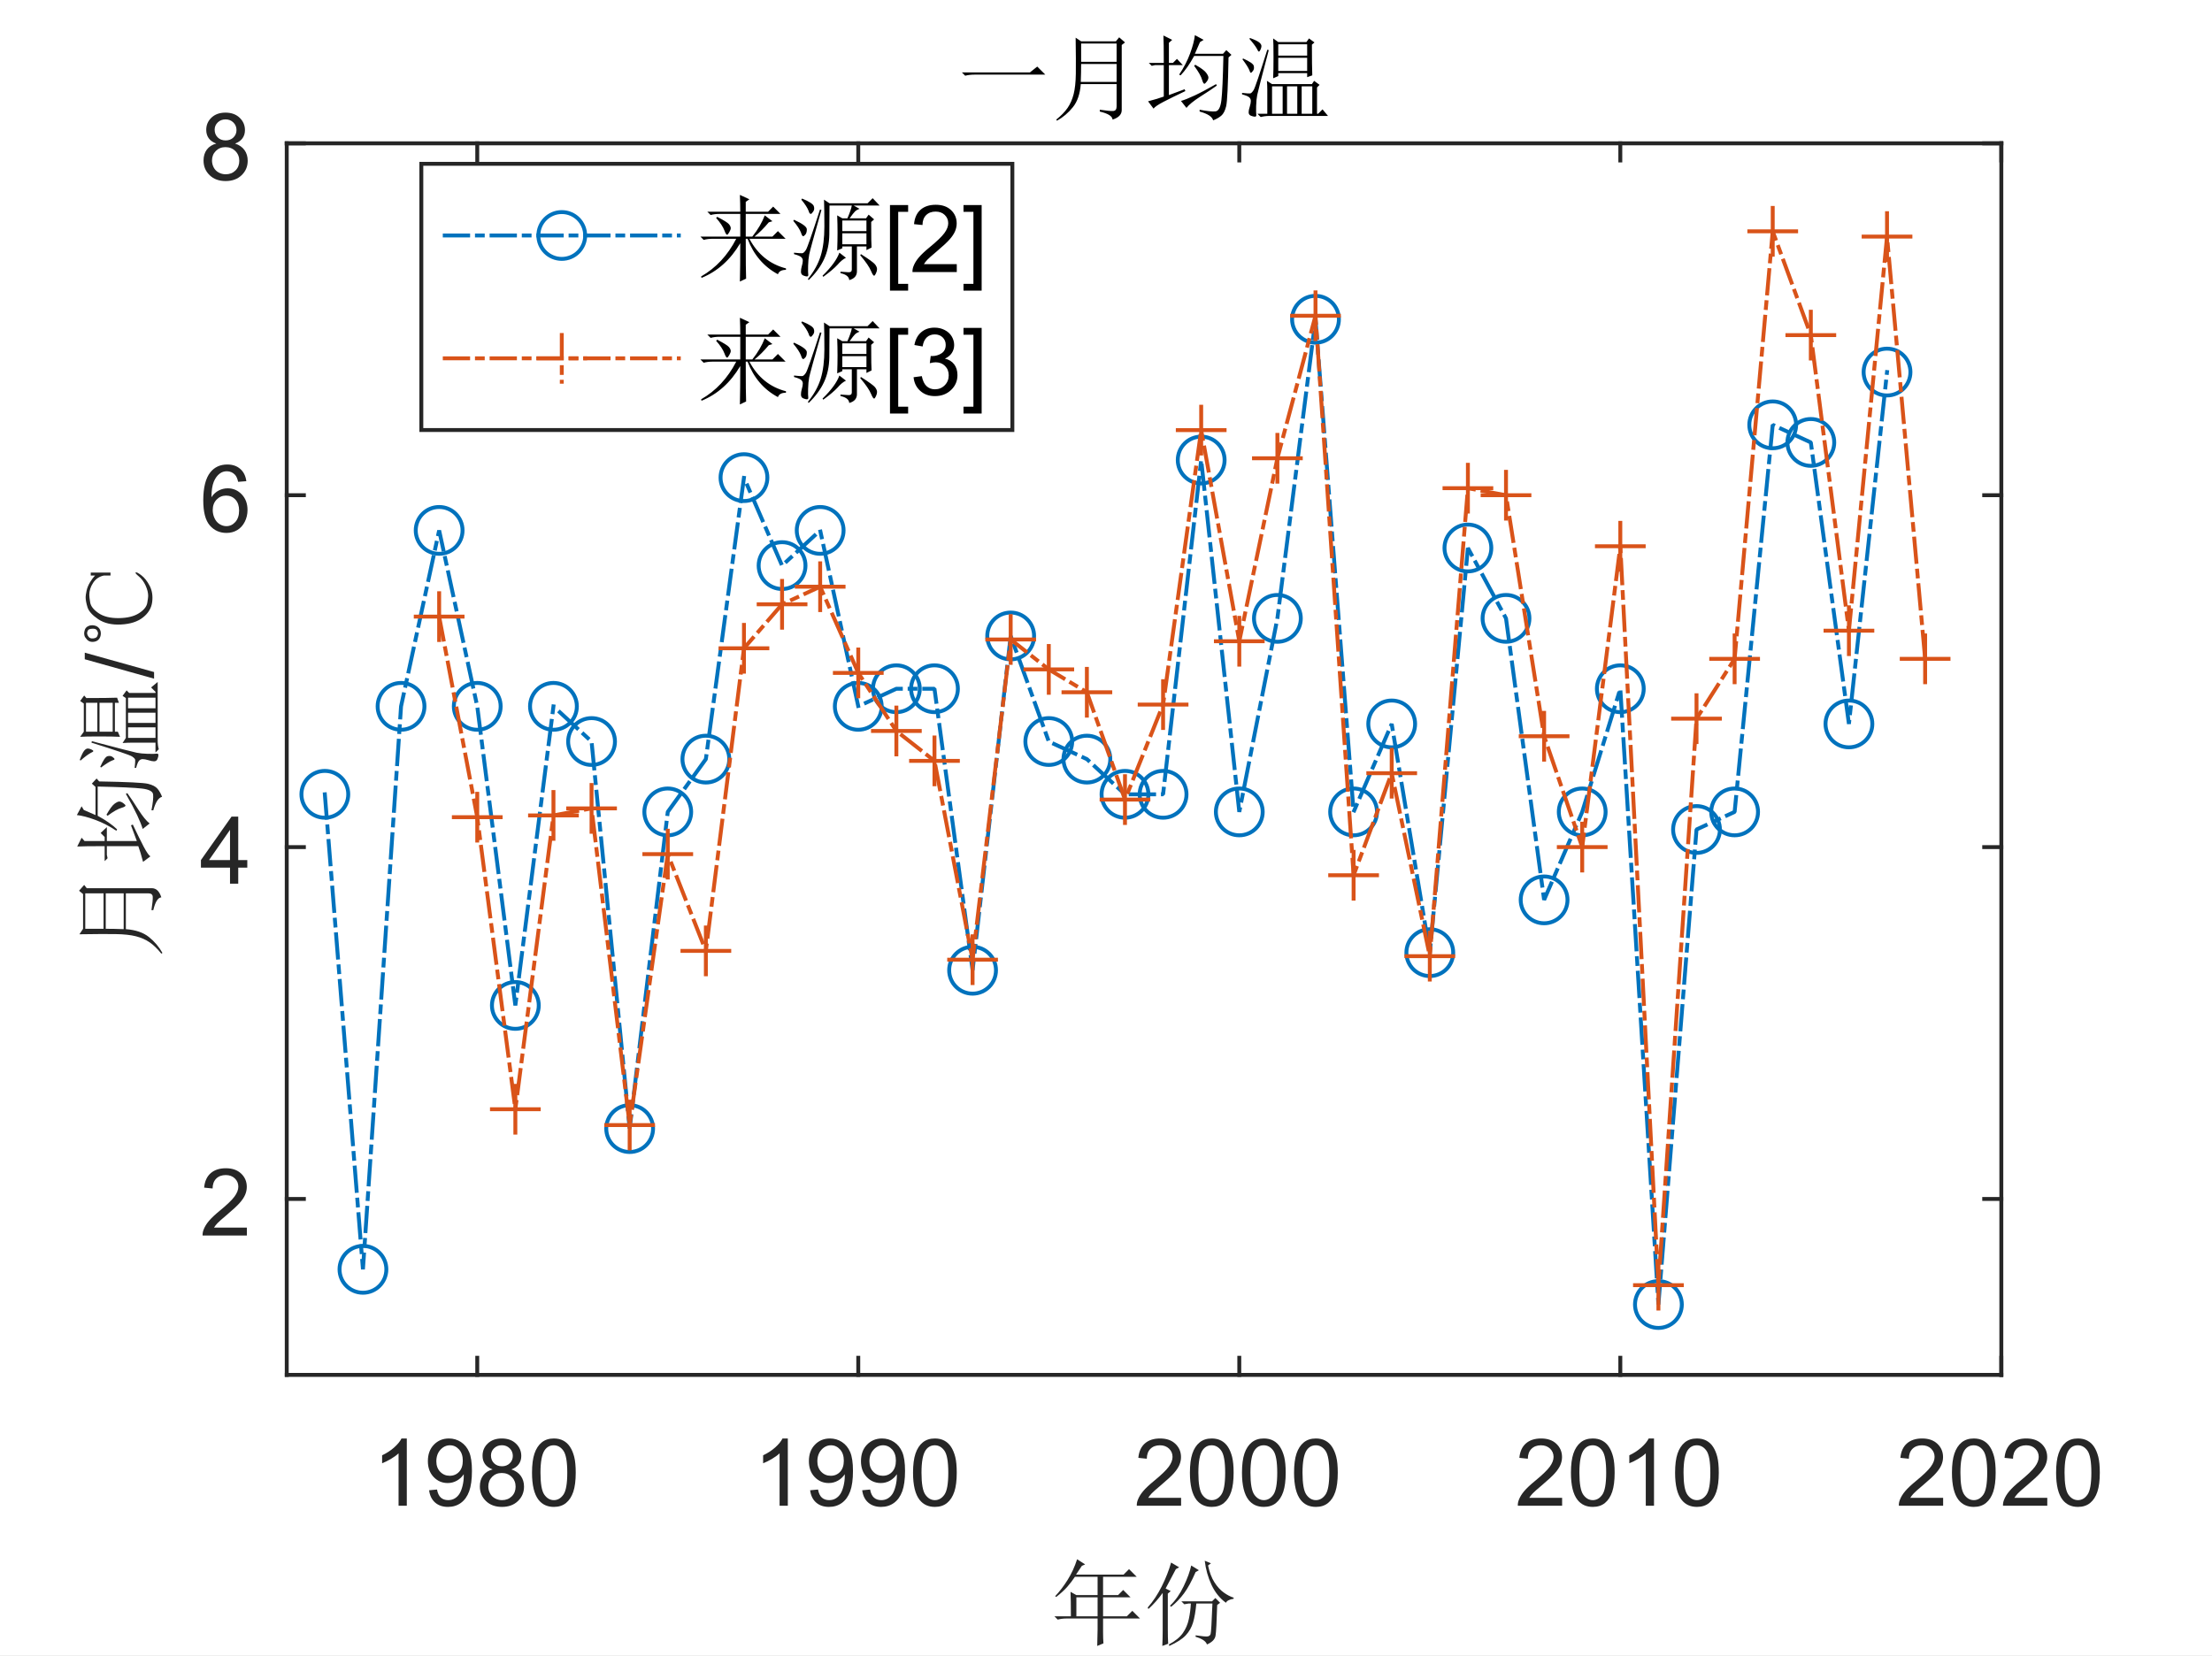 <?xml version="1.0"?>
<!DOCTYPE svg PUBLIC '-//W3C//DTD SVG 1.0//EN'
          'http://www.w3.org/TR/2001/REC-SVG-20010904/DTD/svg10.dtd'>
<svg xmlns:xlink="http://www.w3.org/1999/xlink" style="fill-opacity:1; color-rendering:auto; color-interpolation:auto; text-rendering:auto; stroke:black; stroke-linecap:square; stroke-miterlimit:10; shape-rendering:auto; stroke-opacity:1; fill:black; stroke-dasharray:none; font-weight:normal; stroke-width:1; font-family:'Dialog'; font-style:normal; stroke-linejoin:miter; font-size:12px; stroke-dashoffset:0; image-rendering:auto;" width="756" height="566" xmlns="http://www.w3.org/2000/svg"
><rect width="100%" height="100%" fill="#333333" stroke="none"/><!--Generated by the Batik Graphics2D SVG Generator--><defs id="genericDefs"
  /><g
  ><defs id="defs1"
    ><clipPath clipPathUnits="userSpaceOnUse" id="clipPath1"
      ><path d="M0 0 L756 0 L756 566 L0 566 L0 0 Z"
      /></clipPath
    ></defs
    ><g style="fill:white; stroke:white;"
    ><rect x="0" y="0" width="756" style="clip-path:url(#clipPath1); stroke:none;" height="566"
    /></g
    ><g style="fill:white; text-rendering:optimizeSpeed; color-rendering:optimizeSpeed; image-rendering:optimizeSpeed; shape-rendering:crispEdges; stroke:white; color-interpolation:sRGB;"
    ><rect x="0" width="756" height="566" y="0" style="stroke:none;"
      /><path style="stroke:none;" d="M98 470 L684 470 L684 49 L98 49 Z"
    /></g
    ><g style="fill:rgb(38,38,38); text-rendering:geometricPrecision; image-rendering:optimizeQuality; color-rendering:optimizeQuality; stroke-linejoin:round; stroke:rgb(38,38,38); color-interpolation:linearRGB; stroke-width:1.333;"
    ><line y2="470" style="fill:none;" x1="98" x2="684" y1="470"
      /><line y2="49" style="fill:none;" x1="98" x2="684" y1="49"
      /><line y2="464.14" style="fill:none;" x1="163.111" x2="163.111" y1="470"
      /><line y2="464.14" style="fill:none;" x1="293.333" x2="293.333" y1="470"
      /><line y2="464.14" style="fill:none;" x1="423.555" x2="423.555" y1="470"
      /><line y2="464.14" style="fill:none;" x1="553.778" x2="553.778" y1="470"
      /><line y2="464.14" style="fill:none;" x1="684" x2="684" y1="470"
      /><line y2="54.86" style="fill:none;" x1="163.111" x2="163.111" y1="49"
      /><line y2="54.86" style="fill:none;" x1="293.333" x2="293.333" y1="49"
      /><line y2="54.86" style="fill:none;" x1="423.555" x2="423.555" y1="49"
      /><line y2="54.86" style="fill:none;" x1="553.778" x2="553.778" y1="49"
      /><line y2="54.86" style="fill:none;" x1="684" x2="684" y1="49"
    /></g
    ><g transform="translate(163.111,481.733)" style="font-size:32px; fill:rgb(38,38,38); text-rendering:geometricPrecision; color-rendering:optimizeQuality; image-rendering:optimizeQuality; stroke:rgb(38,38,38); color-interpolation:linearRGB;"
    ><path style="stroke:none;" d="M-24.078 33 L-26.891 33 L-26.891 15.078 Q-27.906 16.047 -29.555 17.016 Q-31.203 17.984 -32.516 18.469 L-32.516 15.75 Q-30.156 14.641 -28.391 13.062 Q-26.625 11.484 -25.891 10 L-24.078 10 L-24.078 33 ZM-16.453 27.703 L-13.75 27.453 Q-13.406 29.359 -12.438 30.219 Q-11.469 31.078 -9.953 31.078 Q-8.656 31.078 -7.68 30.484 Q-6.703 29.891 -6.078 28.898 Q-5.453 27.906 -5.031 26.219 Q-4.609 24.531 -4.609 22.781 Q-4.609 22.594 -4.625 22.219 Q-5.469 23.562 -6.93 24.398 Q-8.391 25.234 -10.094 25.234 Q-12.938 25.234 -14.906 23.172 Q-16.875 21.109 -16.875 17.734 Q-16.875 14.25 -14.82 12.125 Q-12.766 10 -9.672 10 Q-7.438 10 -5.586 11.203 Q-3.734 12.406 -2.773 14.633 Q-1.812 16.859 -1.812 21.078 Q-1.812 25.469 -2.766 28.07 Q-3.719 30.672 -5.602 32.031 Q-7.484 33.391 -10.016 33.391 Q-12.703 33.391 -14.406 31.898 Q-16.109 30.406 -16.453 27.703 ZM-4.938 17.594 Q-4.938 15.172 -6.227 13.75 Q-7.516 12.328 -9.328 12.328 Q-11.203 12.328 -12.594 13.859 Q-13.984 15.391 -13.984 17.828 Q-13.984 20.016 -12.664 21.383 Q-11.344 22.75 -9.406 22.75 Q-7.453 22.75 -6.195 21.383 Q-4.938 20.016 -4.938 17.594 ZM5.25 20.578 Q3.5 19.938 2.656 18.75 Q1.812 17.562 1.812 15.906 Q1.812 13.406 3.609 11.703 Q5.406 10 8.391 10 Q11.391 10 13.219 11.742 Q15.047 13.484 15.047 15.984 Q15.047 17.578 14.211 18.758 Q13.375 19.938 11.672 20.578 Q13.781 21.266 14.883 22.797 Q15.984 24.328 15.984 26.453 Q15.984 29.391 13.906 31.391 Q11.828 33.391 8.438 33.391 Q5.047 33.391 2.969 31.383 Q0.891 29.375 0.891 26.375 Q0.891 24.141 2.023 22.633 Q3.156 21.125 5.25 20.578 ZM4.688 15.812 Q4.688 17.438 5.734 18.469 Q6.781 19.5 8.453 19.5 Q10.078 19.5 11.117 18.477 Q12.156 17.453 12.156 15.969 Q12.156 14.422 11.086 13.367 Q10.016 12.312 8.422 12.312 Q6.812 12.312 5.75 13.344 Q4.688 14.375 4.688 15.812 ZM3.781 26.391 Q3.781 27.594 4.352 28.719 Q4.922 29.844 6.047 30.461 Q7.172 31.078 8.469 31.078 Q10.484 31.078 11.797 29.781 Q13.109 28.484 13.109 26.484 Q13.109 24.453 11.758 23.125 Q10.406 21.797 8.375 21.797 Q6.391 21.797 5.086 23.109 Q3.781 24.422 3.781 26.391 ZM18.719 21.703 Q18.719 17.641 19.555 15.164 Q20.391 12.688 22.039 11.344 Q23.688 10 26.188 10 Q28.031 10 29.422 10.742 Q30.812 11.484 31.719 12.883 Q32.625 14.281 33.141 16.289 Q33.656 18.297 33.656 21.703 Q33.656 25.734 32.828 28.211 Q32 30.688 30.352 32.039 Q28.703 33.391 26.188 33.391 Q22.875 33.391 20.984 31.016 Q18.719 28.156 18.719 21.703 ZM21.609 21.703 Q21.609 27.344 22.93 29.211 Q24.25 31.078 26.188 31.078 Q28.125 31.078 29.445 29.203 Q30.766 27.328 30.766 21.703 Q30.766 16.047 29.445 14.188 Q28.125 12.328 26.156 12.328 Q24.219 12.328 23.062 13.969 Q21.609 16.062 21.609 21.703 Z"
    /></g
    ><g transform="translate(293.333,481.733)" style="font-size:32px; fill:rgb(38,38,38); text-rendering:geometricPrecision; color-rendering:optimizeQuality; image-rendering:optimizeQuality; stroke:rgb(38,38,38); color-interpolation:linearRGB;"
    ><path style="stroke:none;" d="M-24.078 33 L-26.891 33 L-26.891 15.078 Q-27.906 16.047 -29.555 17.016 Q-31.203 17.984 -32.516 18.469 L-32.516 15.75 Q-30.156 14.641 -28.391 13.062 Q-26.625 11.484 -25.891 10 L-24.078 10 L-24.078 33 ZM-16.453 27.703 L-13.75 27.453 Q-13.406 29.359 -12.438 30.219 Q-11.469 31.078 -9.953 31.078 Q-8.656 31.078 -7.68 30.484 Q-6.703 29.891 -6.078 28.898 Q-5.453 27.906 -5.031 26.219 Q-4.609 24.531 -4.609 22.781 Q-4.609 22.594 -4.625 22.219 Q-5.469 23.562 -6.93 24.398 Q-8.391 25.234 -10.094 25.234 Q-12.938 25.234 -14.906 23.172 Q-16.875 21.109 -16.875 17.734 Q-16.875 14.25 -14.82 12.125 Q-12.766 10 -9.672 10 Q-7.438 10 -5.586 11.203 Q-3.734 12.406 -2.773 14.633 Q-1.812 16.859 -1.812 21.078 Q-1.812 25.469 -2.766 28.07 Q-3.719 30.672 -5.602 32.031 Q-7.484 33.391 -10.016 33.391 Q-12.703 33.391 -14.406 31.898 Q-16.109 30.406 -16.453 27.703 ZM-4.938 17.594 Q-4.938 15.172 -6.227 13.75 Q-7.516 12.328 -9.328 12.328 Q-11.203 12.328 -12.594 13.859 Q-13.984 15.391 -13.984 17.828 Q-13.984 20.016 -12.664 21.383 Q-11.344 22.75 -9.406 22.75 Q-7.453 22.75 -6.195 21.383 Q-4.938 20.016 -4.938 17.594 ZM1.344 27.703 L4.047 27.453 Q4.391 29.359 5.359 30.219 Q6.328 31.078 7.844 31.078 Q9.141 31.078 10.117 30.484 Q11.094 29.891 11.719 28.898 Q12.344 27.906 12.766 26.219 Q13.188 24.531 13.188 22.781 Q13.188 22.594 13.172 22.219 Q12.328 23.562 10.867 24.398 Q9.406 25.234 7.703 25.234 Q4.859 25.234 2.891 23.172 Q0.922 21.109 0.922 17.734 Q0.922 14.25 2.977 12.125 Q5.031 10 8.125 10 Q10.359 10 12.211 11.203 Q14.062 12.406 15.023 14.633 Q15.984 16.859 15.984 21.078 Q15.984 25.469 15.031 28.07 Q14.078 30.672 12.195 32.031 Q10.312 33.391 7.781 33.391 Q5.094 33.391 3.391 31.898 Q1.688 30.406 1.344 27.703 ZM12.859 17.594 Q12.859 15.172 11.57 13.75 Q10.281 12.328 8.469 12.328 Q6.594 12.328 5.203 13.859 Q3.812 15.391 3.812 17.828 Q3.812 20.016 5.133 21.383 Q6.453 22.75 8.391 22.75 Q10.344 22.75 11.602 21.383 Q12.859 20.016 12.859 17.594 ZM18.719 21.703 Q18.719 17.641 19.555 15.164 Q20.391 12.688 22.039 11.344 Q23.688 10 26.188 10 Q28.031 10 29.422 10.742 Q30.812 11.484 31.719 12.883 Q32.625 14.281 33.141 16.289 Q33.656 18.297 33.656 21.703 Q33.656 25.734 32.828 28.211 Q32 30.688 30.352 32.039 Q28.703 33.391 26.188 33.391 Q22.875 33.391 20.984 31.016 Q18.719 28.156 18.719 21.703 ZM21.609 21.703 Q21.609 27.344 22.93 29.211 Q24.25 31.078 26.188 31.078 Q28.125 31.078 29.445 29.203 Q30.766 27.328 30.766 21.703 Q30.766 16.047 29.445 14.188 Q28.125 12.328 26.156 12.328 Q24.219 12.328 23.062 13.969 Q21.609 16.062 21.609 21.703 Z"
    /></g
    ><g transform="translate(423.555,481.733)" style="font-size:32px; fill:rgb(38,38,38); text-rendering:geometricPrecision; color-rendering:optimizeQuality; image-rendering:optimizeQuality; stroke:rgb(38,38,38); color-interpolation:linearRGB;"
    ><path style="stroke:none;" d="M-19.891 30.297 L-19.891 33 L-35.031 33 Q-35.062 31.984 -34.703 31.047 Q-34.125 29.5 -32.852 28 Q-31.578 26.5 -29.172 24.531 Q-25.438 21.469 -24.125 19.68 Q-22.812 17.891 -22.812 16.297 Q-22.812 14.625 -24.008 13.477 Q-25.203 12.328 -27.125 12.328 Q-29.156 12.328 -30.375 13.547 Q-31.594 14.766 -31.609 16.922 L-34.5 16.625 Q-34.203 13.391 -32.266 11.695 Q-30.328 10 -27.062 10 Q-23.766 10 -21.844 11.828 Q-19.922 13.656 -19.922 16.359 Q-19.922 17.734 -20.484 19.062 Q-21.047 20.391 -22.352 21.859 Q-23.656 23.328 -26.688 25.891 Q-29.219 28.016 -29.938 28.773 Q-30.656 29.531 -31.125 30.297 L-19.891 30.297 ZM-16.875 21.703 Q-16.875 17.641 -16.039 15.164 Q-15.203 12.688 -13.555 11.344 Q-11.906 10 -9.406 10 Q-7.562 10 -6.172 10.742 Q-4.781 11.484 -3.875 12.883 Q-2.969 14.281 -2.453 16.289 Q-1.938 18.297 -1.938 21.703 Q-1.938 25.734 -2.766 28.211 Q-3.594 30.688 -5.242 32.039 Q-6.891 33.391 -9.406 33.391 Q-12.719 33.391 -14.609 31.016 Q-16.875 28.156 -16.875 21.703 ZM-13.984 21.703 Q-13.984 27.344 -12.664 29.211 Q-11.344 31.078 -9.406 31.078 Q-7.469 31.078 -6.148 29.203 Q-4.828 27.328 -4.828 21.703 Q-4.828 16.047 -6.148 14.188 Q-7.469 12.328 -9.438 12.328 Q-11.375 12.328 -12.531 13.969 Q-13.984 16.062 -13.984 21.703 ZM0.922 21.703 Q0.922 17.641 1.758 15.164 Q2.594 12.688 4.242 11.344 Q5.891 10 8.391 10 Q10.234 10 11.625 10.742 Q13.016 11.484 13.922 12.883 Q14.828 14.281 15.344 16.289 Q15.859 18.297 15.859 21.703 Q15.859 25.734 15.031 28.211 Q14.203 30.688 12.555 32.039 Q10.906 33.391 8.391 33.391 Q5.078 33.391 3.188 31.016 Q0.922 28.156 0.922 21.703 ZM3.812 21.703 Q3.812 27.344 5.133 29.211 Q6.453 31.078 8.391 31.078 Q10.328 31.078 11.648 29.203 Q12.969 27.328 12.969 21.703 Q12.969 16.047 11.648 14.188 Q10.328 12.328 8.359 12.328 Q6.422 12.328 5.266 13.969 Q3.812 16.062 3.812 21.703 ZM18.719 21.703 Q18.719 17.641 19.555 15.164 Q20.391 12.688 22.039 11.344 Q23.688 10 26.188 10 Q28.031 10 29.422 10.742 Q30.812 11.484 31.719 12.883 Q32.625 14.281 33.141 16.289 Q33.656 18.297 33.656 21.703 Q33.656 25.734 32.828 28.211 Q32 30.688 30.352 32.039 Q28.703 33.391 26.188 33.391 Q22.875 33.391 20.984 31.016 Q18.719 28.156 18.719 21.703 ZM21.609 21.703 Q21.609 27.344 22.93 29.211 Q24.25 31.078 26.188 31.078 Q28.125 31.078 29.445 29.203 Q30.766 27.328 30.766 21.703 Q30.766 16.047 29.445 14.188 Q28.125 12.328 26.156 12.328 Q24.219 12.328 23.062 13.969 Q21.609 16.062 21.609 21.703 Z"
    /></g
    ><g transform="translate(553.778,481.733)" style="font-size:32px; fill:rgb(38,38,38); text-rendering:geometricPrecision; color-rendering:optimizeQuality; image-rendering:optimizeQuality; stroke:rgb(38,38,38); color-interpolation:linearRGB;"
    ><path style="stroke:none;" d="M-19.891 30.297 L-19.891 33 L-35.031 33 Q-35.062 31.984 -34.703 31.047 Q-34.125 29.5 -32.852 28 Q-31.578 26.5 -29.172 24.531 Q-25.438 21.469 -24.125 19.68 Q-22.812 17.891 -22.812 16.297 Q-22.812 14.625 -24.008 13.477 Q-25.203 12.328 -27.125 12.328 Q-29.156 12.328 -30.375 13.547 Q-31.594 14.766 -31.609 16.922 L-34.5 16.625 Q-34.203 13.391 -32.266 11.695 Q-30.328 10 -27.062 10 Q-23.766 10 -21.844 11.828 Q-19.922 13.656 -19.922 16.359 Q-19.922 17.734 -20.484 19.062 Q-21.047 20.391 -22.352 21.859 Q-23.656 23.328 -26.688 25.891 Q-29.219 28.016 -29.938 28.773 Q-30.656 29.531 -31.125 30.297 L-19.891 30.297 ZM-16.875 21.703 Q-16.875 17.641 -16.039 15.164 Q-15.203 12.688 -13.555 11.344 Q-11.906 10 -9.406 10 Q-7.562 10 -6.172 10.742 Q-4.781 11.484 -3.875 12.883 Q-2.969 14.281 -2.453 16.289 Q-1.938 18.297 -1.938 21.703 Q-1.938 25.734 -2.766 28.211 Q-3.594 30.688 -5.242 32.039 Q-6.891 33.391 -9.406 33.391 Q-12.719 33.391 -14.609 31.016 Q-16.875 28.156 -16.875 21.703 ZM-13.984 21.703 Q-13.984 27.344 -12.664 29.211 Q-11.344 31.078 -9.406 31.078 Q-7.469 31.078 -6.148 29.203 Q-4.828 27.328 -4.828 21.703 Q-4.828 16.047 -6.148 14.188 Q-7.469 12.328 -9.438 12.328 Q-11.375 12.328 -12.531 13.969 Q-13.984 16.062 -13.984 21.703 ZM11.516 33 L8.703 33 L8.703 15.078 Q7.688 16.047 6.039 17.016 Q4.391 17.984 3.078 18.469 L3.078 15.75 Q5.438 14.641 7.203 13.062 Q8.969 11.484 9.703 10 L11.516 10 L11.516 33 ZM18.719 21.703 Q18.719 17.641 19.555 15.164 Q20.391 12.688 22.039 11.344 Q23.688 10 26.188 10 Q28.031 10 29.422 10.742 Q30.812 11.484 31.719 12.883 Q32.625 14.281 33.141 16.289 Q33.656 18.297 33.656 21.703 Q33.656 25.734 32.828 28.211 Q32 30.688 30.352 32.039 Q28.703 33.391 26.188 33.391 Q22.875 33.391 20.984 31.016 Q18.719 28.156 18.719 21.703 ZM21.609 21.703 Q21.609 27.344 22.93 29.211 Q24.25 31.078 26.188 31.078 Q28.125 31.078 29.445 29.203 Q30.766 27.328 30.766 21.703 Q30.766 16.047 29.445 14.188 Q28.125 12.328 26.156 12.328 Q24.219 12.328 23.062 13.969 Q21.609 16.062 21.609 21.703 Z"
    /></g
    ><g transform="translate(684,481.733)" style="font-size:32px; fill:rgb(38,38,38); text-rendering:geometricPrecision; color-rendering:optimizeQuality; image-rendering:optimizeQuality; stroke:rgb(38,38,38); color-interpolation:linearRGB;"
    ><path style="stroke:none;" d="M-19.891 30.297 L-19.891 33 L-35.031 33 Q-35.062 31.984 -34.703 31.047 Q-34.125 29.5 -32.852 28 Q-31.578 26.5 -29.172 24.531 Q-25.438 21.469 -24.125 19.68 Q-22.812 17.891 -22.812 16.297 Q-22.812 14.625 -24.008 13.477 Q-25.203 12.328 -27.125 12.328 Q-29.156 12.328 -30.375 13.547 Q-31.594 14.766 -31.609 16.922 L-34.5 16.625 Q-34.203 13.391 -32.266 11.695 Q-30.328 10 -27.062 10 Q-23.766 10 -21.844 11.828 Q-19.922 13.656 -19.922 16.359 Q-19.922 17.734 -20.484 19.062 Q-21.047 20.391 -22.352 21.859 Q-23.656 23.328 -26.688 25.891 Q-29.219 28.016 -29.938 28.773 Q-30.656 29.531 -31.125 30.297 L-19.891 30.297 ZM-16.875 21.703 Q-16.875 17.641 -16.039 15.164 Q-15.203 12.688 -13.555 11.344 Q-11.906 10 -9.406 10 Q-7.562 10 -6.172 10.742 Q-4.781 11.484 -3.875 12.883 Q-2.969 14.281 -2.453 16.289 Q-1.938 18.297 -1.938 21.703 Q-1.938 25.734 -2.766 28.211 Q-3.594 30.688 -5.242 32.039 Q-6.891 33.391 -9.406 33.391 Q-12.719 33.391 -14.609 31.016 Q-16.875 28.156 -16.875 21.703 ZM-13.984 21.703 Q-13.984 27.344 -12.664 29.211 Q-11.344 31.078 -9.406 31.078 Q-7.469 31.078 -6.148 29.203 Q-4.828 27.328 -4.828 21.703 Q-4.828 16.047 -6.148 14.188 Q-7.469 12.328 -9.438 12.328 Q-11.375 12.328 -12.531 13.969 Q-13.984 16.062 -13.984 21.703 ZM15.703 30.297 L15.703 33 L0.562 33 Q0.531 31.984 0.891 31.047 Q1.469 29.5 2.742 28 Q4.016 26.5 6.422 24.531 Q10.156 21.469 11.469 19.68 Q12.781 17.891 12.781 16.297 Q12.781 14.625 11.586 13.477 Q10.391 12.328 8.469 12.328 Q6.438 12.328 5.219 13.547 Q4 14.766 3.984 16.922 L1.094 16.625 Q1.391 13.391 3.328 11.695 Q5.266 10 8.531 10 Q11.828 10 13.75 11.828 Q15.672 13.656 15.672 16.359 Q15.672 17.734 15.109 19.062 Q14.547 20.391 13.242 21.859 Q11.938 23.328 8.906 25.891 Q6.375 28.016 5.656 28.773 Q4.938 29.531 4.469 30.297 L15.703 30.297 ZM18.719 21.703 Q18.719 17.641 19.555 15.164 Q20.391 12.688 22.039 11.344 Q23.688 10 26.188 10 Q28.031 10 29.422 10.742 Q30.812 11.484 31.719 12.883 Q32.625 14.281 33.141 16.289 Q33.656 18.297 33.656 21.703 Q33.656 25.734 32.828 28.211 Q32 30.688 30.352 32.039 Q28.703 33.391 26.188 33.391 Q22.875 33.391 20.984 31.016 Q18.719 28.156 18.719 21.703 ZM21.609 21.703 Q21.609 27.344 22.93 29.211 Q24.25 31.078 26.188 31.078 Q28.125 31.078 29.445 29.203 Q30.766 27.328 30.766 21.703 Q30.766 16.047 29.445 14.188 Q28.125 12.328 26.156 12.328 Q24.219 12.328 23.062 13.969 Q21.609 16.062 21.609 21.703 Z"
    /></g
    ><g transform="translate(391,526.4)" style="font-size:32px; fill:rgb(38,38,38); text-rendering:geometricPrecision; color-rendering:optimizeQuality; image-rendering:optimizeQuality; stroke:rgb(38,38,38); color-interpolation:linearRGB;"
    ><path style="stroke:none;" d="M-23.125 19.625 L-23.125 26.125 L-15.875 26.125 L-15.875 19.625 L-23.125 19.625 ZM-22.875 6.625 L-20.125 8.375 L-21.25 8.875 Q-22.25 10.375 -23.25 11.875 L-7 11.875 L-5.125 10 L-2.5 12.625 L-14 12.625 L-14 18.875 L-8.875 18.875 L-7.125 17.125 L-4.625 19.625 L-14 19.625 L-14 26.125 L-5.875 26.125 L-4 24.25 L-1.375 26.875 L-14 26.875 L-14 31.625 Q-14 33.75 -13.875 35.375 L-16 36.25 Q-15.875 32.375 -15.875 30.625 L-15.875 26.875 L-26.5 26.875 Q-28.125 26.875 -29.5 27.25 L-30.625 26.125 L-25 26.125 Q-25 20.375 -25.125 17.75 L-23.125 18.875 L-15.875 18.875 L-15.875 12.625 L-23.625 12.625 Q-24.875 14.5 -26.25 16.062 Q-27.625 17.625 -30 19.5 L-30.375 19.25 Q-28.125 16.875 -26.125 13.688 Q-24.125 10.5 -22.875 6.625 ZM8.125 30.5 Q8.125 33.625 8.25 35.5 L6.25 36.25 Q6.375 33.375 6.375 31.125 L6.375 18.125 Q4.125 21.25 1.5 23.625 L1.25 23.125 Q4 20 6.062 15.875 Q8.125 11.75 9.25 7.75 L12 9.375 L10.875 10 Q8.625 14.25 7.375 16.625 L9.125 17.5 L8.125 18.375 L8.125 30.5 ZM12.75 21 L23.25 21 L24.375 19.875 L26 21.5 L25 22.25 Q24.75 30.875 24.438 32.75 Q24.125 34.625 21.5 35.75 Q21 34.125 17.625 33.125 L17.625 32.625 Q21 33.125 21.75 33 Q22.5 32.875 22.75 32.188 Q23 31.5 23.375 21.75 L17.875 21.75 Q17.5 25.75 16.75 28.25 Q16 30.75 14.25 32.625 Q12.5 34.5 8.625 36.25 L8.5 35.75 Q11.75 34 13.25 31.875 Q14.75 29.75 15.312 27.062 Q15.875 24.375 16 21.75 L15.25 21.75 L13.75 22 L12.75 21 ZM20.75 7.125 L22.875 8 L21.875 8.75 Q22.625 12.25 24.062 14.5 Q25.5 16.75 27.25 18 Q29 19.25 30.625 19.75 L30.625 20.125 Q28.375 20.5 28 21.5 Q24.875 19.25 23.062 15.375 Q21.25 11.5 20.75 7.125 ZM16.125 8.75 L18.75 10.375 L17.625 11 Q15.625 15.625 13.688 18.25 Q11.75 20.875 9.25 22.875 L8.875 22.5 Q11.625 19.875 13.562 15.812 Q15.5 11.75 16.125 8.75 Z"
    /></g
    ><g style="fill:rgb(38,38,38); text-rendering:geometricPrecision; image-rendering:optimizeQuality; color-rendering:optimizeQuality; stroke-linejoin:round; stroke:rgb(38,38,38); color-interpolation:linearRGB; stroke-width:1.333;"
    ><line y2="49" style="fill:none;" x1="98" x2="98" y1="470"
      /><line y2="49" style="fill:none;" x1="684" x2="684" y1="470"
      /><line y2="409.857" style="fill:none;" x1="98" x2="103.859" y1="409.857"
      /><line y2="289.571" style="fill:none;" x1="98" x2="103.859" y1="289.571"
      /><line y2="169.286" style="fill:none;" x1="98" x2="103.859" y1="169.286"
      /><line y2="49" style="fill:none;" x1="98" x2="103.859" y1="49"
      /><line y2="409.857" style="fill:none;" x1="684" x2="678.141" y1="409.857"
      /><line y2="289.571" style="fill:none;" x1="684" x2="678.141" y1="289.571"
      /><line y2="169.286" style="fill:none;" x1="684" x2="678.141" y1="169.286"
      /><line y2="49" style="fill:none;" x1="684" x2="678.141" y1="49"
    /></g
    ><g transform="translate(86.267,409.857)" style="font-size:32px; fill:rgb(38,38,38); text-rendering:geometricPrecision; color-rendering:optimizeQuality; image-rendering:optimizeQuality; stroke:rgb(38,38,38); color-interpolation:linearRGB;"
    ><path style="stroke:none;" d="M-1.891 9.797 L-1.891 12.5 L-17.031 12.5 Q-17.062 11.484 -16.703 10.547 Q-16.125 9 -14.852 7.5 Q-13.578 6 -11.172 4.031 Q-7.438 0.969 -6.125 -0.82 Q-4.812 -2.609 -4.812 -4.203 Q-4.812 -5.875 -6.008 -7.023 Q-7.203 -8.172 -9.125 -8.172 Q-11.156 -8.172 -12.375 -6.953 Q-13.594 -5.734 -13.609 -3.578 L-16.5 -3.875 Q-16.203 -7.109 -14.266 -8.805 Q-12.328 -10.5 -9.062 -10.5 Q-5.766 -10.5 -3.844 -8.672 Q-1.922 -6.844 -1.922 -4.141 Q-1.922 -2.766 -2.484 -1.438 Q-3.047 -0.109 -4.352 1.359 Q-5.656 2.828 -8.688 5.391 Q-11.219 7.516 -11.938 8.273 Q-12.656 9.031 -13.125 9.797 L-1.891 9.797 Z"
    /></g
    ><g transform="translate(86.267,289.571)" style="font-size:32px; fill:rgb(38,38,38); text-rendering:geometricPrecision; color-rendering:optimizeQuality; image-rendering:optimizeQuality; stroke:rgb(38,38,38); color-interpolation:linearRGB;"
    ><path style="stroke:none;" d="M-7.656 12.5 L-7.656 7.016 L-17.594 7.016 L-17.594 4.438 L-7.141 -10.406 L-4.844 -10.406 L-4.844 4.438 L-1.75 4.438 L-1.75 7.016 L-4.844 7.016 L-4.844 12.5 L-7.656 12.5 ZM-7.656 4.438 L-7.656 -5.891 L-14.828 4.438 L-7.656 4.438 Z"
    /></g
    ><g transform="translate(86.267,169.286)" style="font-size:32px; fill:rgb(38,38,38); text-rendering:geometricPrecision; color-rendering:optimizeQuality; image-rendering:optimizeQuality; stroke:rgb(38,38,38); color-interpolation:linearRGB;"
    ><path style="stroke:none;" d="M-2.078 -4.797 L-4.875 -4.578 Q-5.25 -6.234 -5.938 -6.984 Q-7.078 -8.188 -8.75 -8.188 Q-10.094 -8.188 -11.109 -7.438 Q-12.438 -6.469 -13.203 -4.609 Q-13.969 -2.75 -14 0.688 Q-12.984 -0.859 -11.516 -1.609 Q-10.047 -2.359 -8.438 -2.359 Q-5.625 -2.359 -3.648 -0.289 Q-1.672 1.781 -1.672 5.062 Q-1.672 7.219 -2.602 9.07 Q-3.531 10.922 -5.156 11.906 Q-6.781 12.891 -8.844 12.891 Q-12.359 12.891 -14.578 10.305 Q-16.797 7.719 -16.797 1.781 Q-16.797 -4.859 -14.344 -7.875 Q-12.203 -10.5 -8.578 -10.5 Q-5.875 -10.5 -4.148 -8.984 Q-2.422 -7.469 -2.078 -4.797 ZM-13.562 5.078 Q-13.562 6.531 -12.945 7.859 Q-12.328 9.188 -11.219 9.883 Q-10.109 10.578 -8.891 10.578 Q-7.109 10.578 -5.828 9.141 Q-4.547 7.703 -4.547 5.234 Q-4.547 2.859 -5.812 1.492 Q-7.078 0.125 -9 0.125 Q-10.906 0.125 -12.234 1.492 Q-13.562 2.859 -13.562 5.078 Z"
    /></g
    ><g transform="translate(86.267,49)" style="font-size:32px; fill:rgb(38,38,38); text-rendering:geometricPrecision; color-rendering:optimizeQuality; image-rendering:optimizeQuality; stroke:rgb(38,38,38); color-interpolation:linearRGB;"
    ><path style="stroke:none;" d="M-12.344 0.078 Q-14.094 -0.562 -14.938 -1.75 Q-15.781 -2.938 -15.781 -4.594 Q-15.781 -7.094 -13.984 -8.797 Q-12.188 -10.5 -9.203 -10.5 Q-6.203 -10.5 -4.375 -8.758 Q-2.547 -7.016 -2.547 -4.516 Q-2.547 -2.922 -3.383 -1.742 Q-4.219 -0.562 -5.922 0.078 Q-3.812 0.766 -2.711 2.297 Q-1.609 3.828 -1.609 5.953 Q-1.609 8.891 -3.688 10.891 Q-5.766 12.891 -9.156 12.891 Q-12.547 12.891 -14.625 10.883 Q-16.703 8.875 -16.703 5.875 Q-16.703 3.641 -15.57 2.133 Q-14.438 0.625 -12.344 0.078 ZM-12.906 -4.688 Q-12.906 -3.062 -11.859 -2.031 Q-10.812 -1 -9.141 -1 Q-7.516 -1 -6.477 -2.023 Q-5.438 -3.047 -5.438 -4.531 Q-5.438 -6.078 -6.508 -7.133 Q-7.578 -8.188 -9.172 -8.188 Q-10.781 -8.188 -11.844 -7.156 Q-12.906 -6.125 -12.906 -4.688 ZM-13.812 5.891 Q-13.812 7.094 -13.242 8.219 Q-12.672 9.344 -11.547 9.961 Q-10.422 10.578 -9.125 10.578 Q-7.109 10.578 -5.797 9.281 Q-4.484 7.984 -4.484 5.984 Q-4.484 3.953 -5.836 2.625 Q-7.188 1.297 -9.219 1.297 Q-11.203 1.297 -12.508 2.609 Q-13.812 3.922 -13.812 5.891 Z"
    /></g
    ><g transform="translate(60.267,259.5) rotate(-90)" style="font-size:32px; fill:rgb(38,38,38); text-rendering:geometricPrecision; color-rendering:optimizeQuality; image-rendering:optimizeQuality; stroke:rgb(38,38,38); color-interpolation:linearRGB;"
    ><path style="stroke:none;" d="M-58 -31.125 L-58 -24.875 L-45.875 -24.875 L-45.875 -31.125 L-58 -31.125 ZM-58 -24.125 Q-58 -21.25 -58.125 -18 L-45.875 -18 L-45.875 -24.125 L-58 -24.125 ZM-51.625 -8.5 Q-48.25 -8 -47.062 -8.062 Q-45.875 -8.125 -45.875 -9.625 L-45.875 -17.25 L-58.125 -17.25 Q-58.5 -12.25 -60.812 -9.375 Q-63.125 -6.5 -66.25 -4.75 L-66.5 -5.125 Q-64 -7.125 -62.625 -9.125 Q-61.25 -11.125 -60.562 -13.812 Q-59.875 -16.5 -59.812 -20.812 Q-59.75 -25.125 -59.875 -33.125 L-58 -31.875 L-46.125 -31.875 L-45 -33.25 L-43 -31.5 L-44.125 -30.625 L-44.125 -8.375 Q-44.125 -6.125 -47.25 -5.125 Q-47.375 -6.875 -51.625 -7.875 L-51.625 -8.5 ZM-16.125 -32.375 L-17.375 -31.625 Q-18.25 -29.625 -19.125 -27.625 L-9.5 -27.625 L-8.375 -28.875 L-6.625 -27.25 L-7.625 -26.375 Q-7.875 -12 -8.438 -9.688 Q-9 -7.375 -10.125 -6.438 Q-11.25 -5.5 -12.875 -4.875 Q-13.375 -6.75 -17.5 -7.875 L-17.5 -8.5 Q-13.625 -7.75 -12.062 -7.938 Q-10.5 -8.125 -10.062 -11.75 Q-9.625 -15.375 -9.375 -26.875 L-19.375 -26.875 Q-21.625 -22.75 -24 -20.25 L-24.5 -20.5 Q-22.125 -24 -20.75 -27.75 Q-19.375 -31.5 -19.125 -34 L-16.125 -32.375 ZM-19 -23.875 Q-16.125 -22.25 -15.312 -21.188 Q-14.5 -20.125 -14.5 -19.5 Q-14.5 -18.875 -15.062 -18.125 Q-15.625 -17.375 -15.875 -17.375 Q-16.25 -17.375 -16.625 -18.625 Q-17.125 -20.5 -19.375 -23.5 L-19 -23.875 ZM-11.625 -16.75 Q-13.875 -15.125 -17.25 -13 Q-20.75 -10.75 -22 -9.125 L-23.875 -11.5 Q-22.125 -12 -19.188 -13.375 Q-16.25 -14.75 -11.875 -17.25 L-11.625 -16.75 ZM-28 -13.5 L-22.625 -15.5 L-22.375 -14.875 Q-27.125 -12.625 -29.875 -11.188 Q-32.625 -9.75 -33.25 -8.875 L-35.125 -11.375 Q-31.75 -12.25 -29.75 -13 L-29.75 -23.75 L-32.75 -23.75 L-33.875 -23.5 L-34.875 -24.5 L-29.75 -24.5 Q-29.75 -31.5 -29.875 -33.875 L-26.875 -32.375 L-28 -31.375 L-28 -24.5 L-26.625 -24.5 L-25.25 -25.875 L-23.25 -23.75 L-28 -23.75 L-28 -13.5 ZM9.375 -30.875 L9.375 -27 L19.25 -27 L19.25 -30.875 L9.375 -30.875 ZM9.375 -26.25 L9.375 -21.75 L19.25 -21.75 L19.25 -26.25 L9.375 -26.25 ZM7.25 -16.5 L7.25 -7.125 L10.875 -7.125 L10.875 -16.5 L7.25 -16.5 ZM12.375 -16.5 L12.375 -7.125 L15.875 -7.125 L15.875 -16.5 L12.375 -16.5 ZM17.375 -16.5 L17.375 -7.125 L21 -7.125 L21 -16.5 L17.375 -16.5 ZM7.75 -26.5 Q7.75 -31.375 7.625 -32.875 L9.375 -31.625 L19 -31.625 L19.875 -32.875 L21.75 -31.5 L20.875 -30.75 Q20.875 -23.25 21 -20.25 L19.25 -19.625 L19.25 -21 L9.375 -21 L9.375 -20 L7.625 -19.25 Q7.75 -21.625 7.75 -26.5 ZM5.5 -18.375 L7.25 -17.25 L20.875 -17.25 L21.625 -18.375 L23.5 -17 L22.625 -16.125 L22.625 -7.125 L23 -7.125 L24.5 -8.625 L26.375 -6.375 L6.375 -6.375 Q4.75 -6.375 3.375 -6 L2.25 -7.125 L5.625 -7.125 L5.625 -15.375 Q5.625 -16.625 5.5 -18.375 ZM6.125 -28.875 Q2.5 -15.125 2.188 -13.562 Q1.875 -12 1.812 -9.75 Q1.75 -7.5 1.875 -6.625 Q1.875 -6.125 1.375 -6.125 Q0.875 -6.125 0.062 -6.438 Q-0.75 -6.75 -0.75 -7.625 Q-0.75 -8.375 -0.375 -9.5 Q0 -10.75 0 -11.5 Q0 -12.25 -0.562 -12.75 Q-1.125 -13.25 -3 -13.75 L-3 -14.25 Q-0.75 -14 -0.25 -14.062 Q0.25 -14.125 0.938 -15.188 Q1.625 -16.25 5.625 -29 L6.125 -28.875 ZM-2.625 -26 Q0.75 -24.5 1 -23.5 Q1.25 -22.5 0.75 -21.812 Q0.25 -21.125 0 -21.125 Q-0.25 -21.125 -0.5 -22 Q-1 -23.25 -2.875 -25.75 L-2.625 -26 ZM-0.25 -33 Q2.125 -32.125 2.875 -31.5 Q3.625 -30.875 3.625 -30.25 Q3.625 -29.75 3.312 -29.062 Q3 -28.375 2.75 -28.375 Q2.5 -28.375 2.125 -29.25 Q1.375 -30.625 -0.5 -32.75 L-0.25 -33 ZM27.5 -7.609 L34.141 -31.297 L36.391 -31.297 L29.766 -7.609 L27.5 -7.609 ZM62.766 -27.75 L62.766 -29.25 L63.766 -29.25 L63.766 -22.5 L62.766 -22.5 L62.766 -24.75 Q62.266 -27.125 60.266 -28.438 Q58.266 -29.75 56.141 -29.75 Q55.391 -29.75 53.516 -29.438 Q51.641 -29.125 49.891 -26.562 Q48.141 -24 48.203 -19.625 Q48.266 -15.25 49.891 -12.75 Q51.516 -10.25 53.391 -9.938 Q55.266 -9.625 55.766 -9.625 Q57.391 -9.625 59.328 -10.5 Q61.266 -11.375 62.516 -12.875 Q63.641 -14.25 63.828 -13.875 Q64.016 -13.5 62.828 -11.938 Q61.641 -10.375 59.266 -9.125 Q56.891 -7.875 53.766 -8.25 Q50.641 -8.625 48.453 -11.375 Q46.266 -14.125 46.016 -18.875 Q45.766 -23.625 47.828 -26.688 Q49.891 -29.75 51.953 -30.375 Q54.016 -31 55.391 -31 Q56.016 -31 57.516 -30.688 Q59.016 -30.375 60.453 -29.5 Q61.891 -28.625 62.766 -27.75 ZM40.828 -30.5 Q41.641 -31.25 42.141 -31.375 Q42.641 -31.5 43.016 -31.5 Q43.516 -31.5 44.266 -31.25 Q45.016 -31 45.453 -30.125 Q45.891 -29.25 45.703 -28.125 Q45.516 -27 44.703 -26.375 Q43.891 -25.75 42.766 -25.812 Q41.641 -25.875 40.891 -26.562 Q40.141 -27.25 40.078 -28.5 Q40.016 -29.75 40.828 -30.5 ZM44.578 -28.75 Q44.516 -30 43.953 -30.25 Q43.391 -30.5 43.141 -30.5 Q42.516 -30.5 41.828 -30 Q41.141 -29.5 41.266 -28.375 Q41.391 -27.25 42.078 -27 Q42.766 -26.75 43.016 -26.75 Q43.391 -26.75 44.016 -27.125 Q44.641 -27.5 44.578 -28.75 Z"
    /></g
    ><g transform="translate(391,46.007)" style="text-rendering:geometricPrecision; font-size:32px; color-interpolation:linearRGB; color-rendering:optimizeQuality; image-rendering:optimizeQuality;"
    ><path style="stroke:none;" d="M-62.25 -21.25 L-39 -21.25 L-36.5 -23.25 L-33.75 -20.5 L-57.75 -20.5 Q-59.75 -20.5 -61.125 -20.125 L-62.25 -21.25 ZM-21.5 -31.125 L-21.5 -24.875 L-9.375 -24.875 L-9.375 -31.125 L-21.5 -31.125 ZM-21.5 -24.125 Q-21.5 -21.25 -21.625 -18 L-9.375 -18 L-9.375 -24.125 L-21.5 -24.125 ZM-15.125 -8.5 Q-11.75 -8 -10.562 -8.062 Q-9.375 -8.125 -9.375 -9.625 L-9.375 -17.25 L-21.625 -17.25 Q-22 -12.25 -24.312 -9.375 Q-26.625 -6.5 -29.75 -4.75 L-30 -5.125 Q-27.5 -7.125 -26.125 -9.125 Q-24.75 -11.125 -24.062 -13.812 Q-23.375 -16.5 -23.312 -20.812 Q-23.25 -25.125 -23.375 -33.125 L-21.5 -31.875 L-9.625 -31.875 L-8.5 -33.25 L-6.5 -31.5 L-7.625 -30.625 L-7.625 -8.375 Q-7.625 -6.125 -10.75 -5.125 Q-10.875 -6.875 -15.125 -7.875 L-15.125 -8.5 ZM20.375 -32.375 L19.125 -31.625 Q18.25 -29.625 17.375 -27.625 L27 -27.625 L28.125 -28.875 L29.875 -27.25 L28.875 -26.375 Q28.625 -12 28.062 -9.688 Q27.5 -7.375 26.375 -6.438 Q25.25 -5.5 23.625 -4.875 Q23.125 -6.75 19 -7.875 L19 -8.5 Q22.875 -7.75 24.438 -7.938 Q26 -8.125 26.438 -11.75 Q26.875 -15.375 27.125 -26.875 L17.125 -26.875 Q14.875 -22.75 12.5 -20.25 L12 -20.5 Q14.375 -24 15.75 -27.75 Q17.125 -31.5 17.375 -34 L20.375 -32.375 ZM17.5 -23.875 Q20.375 -22.25 21.188 -21.188 Q22 -20.125 22 -19.5 Q22 -18.875 21.438 -18.125 Q20.875 -17.375 20.625 -17.375 Q20.25 -17.375 19.875 -18.625 Q19.375 -20.5 17.125 -23.5 L17.5 -23.875 ZM24.875 -16.75 Q22.625 -15.125 19.25 -13 Q15.75 -10.75 14.5 -9.125 L12.625 -11.5 Q14.375 -12 17.312 -13.375 Q20.25 -14.75 24.625 -17.25 L24.875 -16.75 ZM8.5 -13.5 L13.875 -15.5 L14.125 -14.875 Q9.375 -12.625 6.625 -11.188 Q3.875 -9.75 3.25 -8.875 L1.375 -11.375 Q4.75 -12.25 6.75 -13 L6.75 -23.75 L3.75 -23.75 L2.625 -23.5 L1.625 -24.5 L6.75 -24.5 Q6.75 -31.5 6.625 -33.875 L9.625 -32.375 L8.5 -31.375 L8.5 -24.5 L9.875 -24.5 L11.25 -25.875 L13.25 -23.75 L8.5 -23.75 L8.5 -13.5 ZM45.875 -30.875 L45.875 -27 L55.75 -27 L55.75 -30.875 L45.875 -30.875 ZM45.875 -26.25 L45.875 -21.75 L55.75 -21.75 L55.75 -26.25 L45.875 -26.25 ZM43.75 -16.5 L43.75 -7.125 L47.375 -7.125 L47.375 -16.5 L43.75 -16.5 ZM48.875 -16.5 L48.875 -7.125 L52.375 -7.125 L52.375 -16.5 L48.875 -16.5 ZM53.875 -16.5 L53.875 -7.125 L57.5 -7.125 L57.5 -16.5 L53.875 -16.5 ZM44.25 -26.5 Q44.25 -31.375 44.125 -32.875 L45.875 -31.625 L55.5 -31.625 L56.375 -32.875 L58.25 -31.5 L57.375 -30.75 Q57.375 -23.25 57.5 -20.25 L55.75 -19.625 L55.75 -21 L45.875 -21 L45.875 -20 L44.125 -19.25 Q44.25 -21.625 44.25 -26.5 ZM42 -18.375 L43.75 -17.25 L57.375 -17.25 L58.125 -18.375 L60 -17 L59.125 -16.125 L59.125 -7.125 L59.5 -7.125 L61 -8.625 L62.875 -6.375 L42.875 -6.375 Q41.25 -6.375 39.875 -6 L38.75 -7.125 L42.125 -7.125 L42.125 -15.375 Q42.125 -16.625 42 -18.375 ZM42.625 -28.875 Q39 -15.125 38.688 -13.562 Q38.375 -12 38.312 -9.75 Q38.25 -7.5 38.375 -6.625 Q38.375 -6.125 37.875 -6.125 Q37.375 -6.125 36.562 -6.438 Q35.75 -6.75 35.75 -7.625 Q35.75 -8.375 36.125 -9.5 Q36.5 -10.75 36.5 -11.5 Q36.5 -12.25 35.938 -12.75 Q35.375 -13.25 33.5 -13.75 L33.5 -14.25 Q35.75 -14 36.25 -14.062 Q36.75 -14.125 37.438 -15.188 Q38.125 -16.25 42.125 -29 L42.625 -28.875 ZM33.875 -26 Q37.25 -24.5 37.5 -23.5 Q37.75 -22.5 37.25 -21.812 Q36.75 -21.125 36.5 -21.125 Q36.25 -21.125 36 -22 Q35.5 -23.25 33.625 -25.75 L33.875 -26 ZM36.25 -33 Q38.625 -32.125 39.375 -31.5 Q40.125 -30.875 40.125 -30.25 Q40.125 -29.75 39.812 -29.062 Q39.5 -28.375 39.25 -28.375 Q39 -28.375 38.625 -29.25 Q37.875 -30.625 36 -32.75 L36.25 -33 Z"
    /></g
    ><g style="stroke-linecap:butt; fill:rgb(0,114,189); text-rendering:geometricPrecision; image-rendering:optimizeQuality; color-rendering:optimizeQuality; stroke-linejoin:bevel; stroke-dasharray:8,3,2,3; stroke:rgb(0,114,189); color-interpolation:linearRGB; stroke-width:1.333; stroke-miterlimit:1;"
    ><path d="M111.022 271.529 L124.044 433.914 L137.067 241.457 L150.089 181.314 L163.111 241.457 L176.133 343.7 L189.155 241.457 L202.178 253.486 L215.2 385.8 L228.222 277.543 L241.244 259.5 L254.267 163.271 L267.289 193.343 L280.311 181.314 L293.333 241.457 L306.356 235.443 L319.378 235.443 L332.4 331.671 L345.422 217.4 L358.445 253.486 L371.467 259.5 L384.489 271.529 L397.511 271.529 L410.533 157.257 L423.555 277.543 L436.578 211.386 L449.6 109.143 L462.622 277.543 L475.644 247.471 L488.667 325.657 L501.689 187.329 L514.711 211.386 L527.733 307.614 L540.756 277.543 L553.778 235.443 L566.8 445.943 L579.822 283.557 L592.844 277.543 L605.867 145.229 L618.889 151.243 L631.911 247.471 L644.933 127.186" style="fill:none; fill-rule:evenodd;"
      /><path d="M0 -7.333 C4.05 -7.333 7.333 -4.05 7.333 0 L7.333 0 C7.333 4.05 4.05 7.333 -0 7.333 C-4.05 7.333 -7.333 4.05 -7.333 -0 C-7.333 -4.05 -4.05 -7.333 0 -7.333 ZM0 -8.667 C-4.787 -8.667 -8.667 -4.787 -8.667 -0 C-8.667 4.787 -4.787 8.667 -0 8.667 C4.787 8.667 8.667 4.787 8.667 0 L8.667 0 C8.667 -4.787 4.787 -8.667 0 -8.667 Z" style="stroke:none;" transform="translate(111.022,271.529)"
      /><path d="M0 -7.333 C4.05 -7.333 7.333 -4.05 7.333 0 L7.333 0 C7.333 4.05 4.05 7.333 -0 7.333 C-4.05 7.333 -7.333 4.05 -7.333 -0 C-7.333 -4.05 -4.05 -7.333 0 -7.333 ZM0 -8.667 C-4.787 -8.667 -8.667 -4.787 -8.667 -0 C-8.667 4.787 -4.787 8.667 -0 8.667 C4.787 8.667 8.667 4.787 8.667 0 L8.667 0 C8.667 -4.787 4.787 -8.667 0 -8.667 Z" style="stroke:none;" transform="translate(124.044,433.914)"
      /><path d="M0 -7.333 C4.05 -7.333 7.333 -4.05 7.333 0 L7.333 0 C7.333 4.05 4.05 7.333 -0 7.333 C-4.05 7.333 -7.333 4.05 -7.333 -0 C-7.333 -4.05 -4.05 -7.333 0 -7.333 ZM0 -8.667 C-4.787 -8.667 -8.667 -4.787 -8.667 -0 C-8.667 4.787 -4.787 8.667 -0 8.667 C4.787 8.667 8.667 4.787 8.667 0 L8.667 0 C8.667 -4.787 4.787 -8.667 0 -8.667 Z" style="stroke:none;" transform="translate(137.067,241.457)"
      /><path d="M0 -7.333 C4.05 -7.333 7.333 -4.05 7.333 0 L7.333 0 C7.333 4.05 4.05 7.333 -0 7.333 C-4.05 7.333 -7.333 4.05 -7.333 -0 C-7.333 -4.05 -4.05 -7.333 0 -7.333 ZM0 -8.667 C-4.787 -8.667 -8.667 -4.787 -8.667 -0 C-8.667 4.787 -4.787 8.667 -0 8.667 C4.787 8.667 8.667 4.787 8.667 0 L8.667 0 C8.667 -4.787 4.787 -8.667 0 -8.667 Z" style="stroke:none;" transform="translate(150.089,181.314)"
      /><path d="M0 -7.333 C4.05 -7.333 7.333 -4.05 7.333 0 L7.333 0 C7.333 4.05 4.05 7.333 -0 7.333 C-4.05 7.333 -7.333 4.05 -7.333 -0 C-7.333 -4.05 -4.05 -7.333 0 -7.333 ZM0 -8.667 C-4.787 -8.667 -8.667 -4.787 -8.667 -0 C-8.667 4.787 -4.787 8.667 -0 8.667 C4.787 8.667 8.667 4.787 8.667 0 L8.667 0 C8.667 -4.787 4.787 -8.667 0 -8.667 Z" style="stroke:none;" transform="translate(163.111,241.457)"
      /><path d="M0 -7.333 C4.05 -7.333 7.333 -4.05 7.333 0 L7.333 0 C7.333 4.05 4.05 7.333 -0 7.333 C-4.05 7.333 -7.333 4.05 -7.333 -0 C-7.333 -4.05 -4.05 -7.333 0 -7.333 ZM0 -8.667 C-4.787 -8.667 -8.667 -4.787 -8.667 -0 C-8.667 4.787 -4.787 8.667 -0 8.667 C4.787 8.667 8.667 4.787 8.667 0 L8.667 0 C8.667 -4.787 4.787 -8.667 0 -8.667 Z" style="stroke:none;" transform="translate(176.133,343.7)"
      /><path d="M0 -7.333 C4.05 -7.333 7.333 -4.05 7.333 0 L7.333 0 C7.333 4.05 4.05 7.333 -0 7.333 C-4.05 7.333 -7.333 4.05 -7.333 -0 C-7.333 -4.05 -4.05 -7.333 0 -7.333 ZM0 -8.667 C-4.787 -8.667 -8.667 -4.787 -8.667 -0 C-8.667 4.787 -4.787 8.667 -0 8.667 C4.787 8.667 8.667 4.787 8.667 0 L8.667 0 C8.667 -4.787 4.787 -8.667 0 -8.667 Z" style="stroke:none;" transform="translate(189.155,241.457)"
      /><path d="M0 -7.333 C4.05 -7.333 7.333 -4.05 7.333 0 L7.333 0 C7.333 4.05 4.05 7.333 -0 7.333 C-4.05 7.333 -7.333 4.05 -7.333 -0 C-7.333 -4.05 -4.05 -7.333 0 -7.333 ZM0 -8.667 C-4.787 -8.667 -8.667 -4.787 -8.667 -0 C-8.667 4.787 -4.787 8.667 -0 8.667 C4.787 8.667 8.667 4.787 8.667 0 L8.667 0 C8.667 -4.787 4.787 -8.667 0 -8.667 Z" style="stroke:none;" transform="translate(202.178,253.486)"
      /><path d="M0 -7.333 C4.05 -7.333 7.333 -4.05 7.333 0 L7.333 0 C7.333 4.05 4.05 7.333 -0 7.333 C-4.05 7.333 -7.333 4.05 -7.333 -0 C-7.333 -4.05 -4.05 -7.333 0 -7.333 ZM0 -8.667 C-4.787 -8.667 -8.667 -4.787 -8.667 -0 C-8.667 4.787 -4.787 8.667 -0 8.667 C4.787 8.667 8.667 4.787 8.667 0 L8.667 0 C8.667 -4.787 4.787 -8.667 0 -8.667 Z" style="stroke:none;" transform="translate(215.2,385.8)"
      /><path d="M0 -7.333 C4.05 -7.333 7.333 -4.05 7.333 0 L7.333 0 C7.333 4.05 4.05 7.333 -0 7.333 C-4.05 7.333 -7.333 4.05 -7.333 -0 C-7.333 -4.05 -4.05 -7.333 0 -7.333 ZM0 -8.667 C-4.787 -8.667 -8.667 -4.787 -8.667 -0 C-8.667 4.787 -4.787 8.667 -0 8.667 C4.787 8.667 8.667 4.787 8.667 0 L8.667 0 C8.667 -4.787 4.787 -8.667 0 -8.667 Z" style="stroke:none;" transform="translate(228.222,277.543)"
      /><path d="M0 -7.333 C4.05 -7.333 7.333 -4.05 7.333 0 L7.333 0 C7.333 4.05 4.05 7.333 -0 7.333 C-4.05 7.333 -7.333 4.05 -7.333 -0 C-7.333 -4.05 -4.05 -7.333 0 -7.333 ZM0 -8.667 C-4.787 -8.667 -8.667 -4.787 -8.667 -0 C-8.667 4.787 -4.787 8.667 -0 8.667 C4.787 8.667 8.667 4.787 8.667 0 L8.667 0 C8.667 -4.787 4.787 -8.667 0 -8.667 Z" style="stroke:none;" transform="translate(241.244,259.5)"
      /><path d="M0 -7.333 C4.05 -7.333 7.333 -4.05 7.333 0 L7.333 0 C7.333 4.05 4.05 7.333 -0 7.333 C-4.05 7.333 -7.333 4.05 -7.333 -0 C-7.333 -4.05 -4.05 -7.333 0 -7.333 ZM0 -8.667 C-4.787 -8.667 -8.667 -4.787 -8.667 -0 C-8.667 4.787 -4.787 8.667 -0 8.667 C4.787 8.667 8.667 4.787 8.667 0 L8.667 0 C8.667 -4.787 4.787 -8.667 0 -8.667 Z" style="stroke:none;" transform="translate(254.267,163.271)"
      /><path d="M0 -7.333 C4.05 -7.333 7.333 -4.05 7.333 0 L7.333 0 C7.333 4.05 4.05 7.333 -0 7.333 C-4.05 7.333 -7.333 4.05 -7.333 -0 C-7.333 -4.05 -4.05 -7.333 0 -7.333 ZM0 -8.667 C-4.787 -8.667 -8.667 -4.787 -8.667 -0 C-8.667 4.787 -4.787 8.667 -0 8.667 C4.787 8.667 8.667 4.787 8.667 0 L8.667 0 C8.667 -4.787 4.787 -8.667 0 -8.667 Z" style="stroke:none;" transform="translate(267.289,193.343)"
      /><path d="M0 -7.333 C4.05 -7.333 7.333 -4.05 7.333 0 L7.333 0 C7.333 4.05 4.05 7.333 -0 7.333 C-4.05 7.333 -7.333 4.05 -7.333 -0 C-7.333 -4.05 -4.05 -7.333 0 -7.333 ZM0 -8.667 C-4.787 -8.667 -8.667 -4.787 -8.667 -0 C-8.667 4.787 -4.787 8.667 -0 8.667 C4.787 8.667 8.667 4.787 8.667 0 L8.667 0 C8.667 -4.787 4.787 -8.667 0 -8.667 Z" style="stroke:none;" transform="translate(280.311,181.314)"
      /><path d="M0 -7.333 C4.05 -7.333 7.333 -4.05 7.333 0 L7.333 0 C7.333 4.05 4.05 7.333 -0 7.333 C-4.05 7.333 -7.333 4.05 -7.333 -0 C-7.333 -4.05 -4.05 -7.333 0 -7.333 ZM0 -8.667 C-4.787 -8.667 -8.667 -4.787 -8.667 -0 C-8.667 4.787 -4.787 8.667 -0 8.667 C4.787 8.667 8.667 4.787 8.667 0 L8.667 0 C8.667 -4.787 4.787 -8.667 0 -8.667 Z" style="stroke:none;" transform="translate(293.333,241.457)"
      /><path d="M0 -7.333 C4.05 -7.333 7.333 -4.05 7.333 0 L7.333 0 C7.333 4.05 4.05 7.333 -0 7.333 C-4.05 7.333 -7.333 4.05 -7.333 -0 C-7.333 -4.05 -4.05 -7.333 0 -7.333 ZM0 -8.667 C-4.787 -8.667 -8.667 -4.787 -8.667 -0 C-8.667 4.787 -4.787 8.667 -0 8.667 C4.787 8.667 8.667 4.787 8.667 0 L8.667 0 C8.667 -4.787 4.787 -8.667 0 -8.667 Z" style="stroke:none;" transform="translate(306.356,235.443)"
      /><path d="M0 -7.333 C4.05 -7.333 7.333 -4.05 7.333 0 L7.333 0 C7.333 4.05 4.05 7.333 -0 7.333 C-4.05 7.333 -7.333 4.05 -7.333 -0 C-7.333 -4.05 -4.05 -7.333 0 -7.333 ZM0 -8.667 C-4.787 -8.667 -8.667 -4.787 -8.667 -0 C-8.667 4.787 -4.787 8.667 -0 8.667 C4.787 8.667 8.667 4.787 8.667 0 L8.667 0 C8.667 -4.787 4.787 -8.667 0 -8.667 Z" style="stroke:none;" transform="translate(319.378,235.443)"
      /><path d="M0 -7.333 C4.05 -7.333 7.333 -4.05 7.333 0 L7.333 0 C7.333 4.05 4.05 7.333 -0 7.333 C-4.05 7.333 -7.333 4.05 -7.333 -0 C-7.333 -4.05 -4.05 -7.333 0 -7.333 ZM0 -8.667 C-4.787 -8.667 -8.667 -4.787 -8.667 -0 C-8.667 4.787 -4.787 8.667 -0 8.667 C4.787 8.667 8.667 4.787 8.667 0 L8.667 0 C8.667 -4.787 4.787 -8.667 0 -8.667 Z" style="stroke:none;" transform="translate(332.4,331.671)"
      /><path d="M0 -7.333 C4.05 -7.333 7.333 -4.05 7.333 0 L7.333 0 C7.333 4.05 4.05 7.333 -0 7.333 C-4.05 7.333 -7.333 4.05 -7.333 -0 C-7.333 -4.05 -4.05 -7.333 0 -7.333 ZM0 -8.667 C-4.787 -8.667 -8.667 -4.787 -8.667 -0 C-8.667 4.787 -4.787 8.667 -0 8.667 C4.787 8.667 8.667 4.787 8.667 0 L8.667 0 C8.667 -4.787 4.787 -8.667 0 -8.667 Z" style="stroke:none;" transform="translate(345.422,217.4)"
      /><path d="M0 -7.333 C4.05 -7.333 7.333 -4.05 7.333 0 L7.333 0 C7.333 4.05 4.05 7.333 -0 7.333 C-4.05 7.333 -7.333 4.05 -7.333 -0 C-7.333 -4.05 -4.05 -7.333 0 -7.333 ZM0 -8.667 C-4.787 -8.667 -8.667 -4.787 -8.667 -0 C-8.667 4.787 -4.787 8.667 -0 8.667 C4.787 8.667 8.667 4.787 8.667 0 L8.667 0 C8.667 -4.787 4.787 -8.667 0 -8.667 Z" style="stroke:none;" transform="translate(358.445,253.486)"
      /><path d="M0 -7.333 C4.05 -7.333 7.333 -4.05 7.333 0 L7.333 0 C7.333 4.05 4.05 7.333 -0 7.333 C-4.05 7.333 -7.333 4.05 -7.333 -0 C-7.333 -4.05 -4.05 -7.333 0 -7.333 ZM0 -8.667 C-4.787 -8.667 -8.667 -4.787 -8.667 -0 C-8.667 4.787 -4.787 8.667 -0 8.667 C4.787 8.667 8.667 4.787 8.667 0 L8.667 0 C8.667 -4.787 4.787 -8.667 0 -8.667 Z" style="stroke:none;" transform="translate(371.467,259.5)"
      /><path d="M0 -7.333 C4.05 -7.333 7.333 -4.05 7.333 0 L7.333 0 C7.333 4.05 4.05 7.333 -0 7.333 C-4.05 7.333 -7.333 4.05 -7.333 -0 C-7.333 -4.05 -4.05 -7.333 0 -7.333 ZM0 -8.667 C-4.787 -8.667 -8.667 -4.787 -8.667 -0 C-8.667 4.787 -4.787 8.667 -0 8.667 C4.787 8.667 8.667 4.787 8.667 0 L8.667 0 C8.667 -4.787 4.787 -8.667 0 -8.667 Z" style="stroke:none;" transform="translate(384.489,271.529)"
      /><path d="M0 -7.333 C4.05 -7.333 7.333 -4.05 7.333 0 L7.333 0 C7.333 4.05 4.05 7.333 -0 7.333 C-4.05 7.333 -7.333 4.05 -7.333 -0 C-7.333 -4.05 -4.05 -7.333 0 -7.333 ZM0 -8.667 C-4.787 -8.667 -8.667 -4.787 -8.667 -0 C-8.667 4.787 -4.787 8.667 -0 8.667 C4.787 8.667 8.667 4.787 8.667 0 L8.667 0 C8.667 -4.787 4.787 -8.667 0 -8.667 Z" style="stroke:none;" transform="translate(397.511,271.529)"
      /><path d="M0 -7.333 C4.05 -7.333 7.333 -4.05 7.333 0 L7.333 0 C7.333 4.05 4.05 7.333 -0 7.333 C-4.05 7.333 -7.333 4.05 -7.333 -0 C-7.333 -4.05 -4.05 -7.333 0 -7.333 ZM0 -8.667 C-4.787 -8.667 -8.667 -4.787 -8.667 -0 C-8.667 4.787 -4.787 8.667 -0 8.667 C4.787 8.667 8.667 4.787 8.667 0 L8.667 0 C8.667 -4.787 4.787 -8.667 0 -8.667 Z" style="stroke:none;" transform="translate(410.533,157.257)"
      /><path d="M0 -7.333 C4.05 -7.333 7.333 -4.05 7.333 0 L7.333 0 C7.333 4.05 4.05 7.333 -0 7.333 C-4.05 7.333 -7.333 4.05 -7.333 -0 C-7.333 -4.05 -4.05 -7.333 0 -7.333 ZM0 -8.667 C-4.787 -8.667 -8.667 -4.787 -8.667 -0 C-8.667 4.787 -4.787 8.667 -0 8.667 C4.787 8.667 8.667 4.787 8.667 0 L8.667 0 C8.667 -4.787 4.787 -8.667 0 -8.667 Z" style="stroke:none;" transform="translate(423.555,277.543)"
      /><path d="M0 -7.333 C4.05 -7.333 7.333 -4.05 7.333 0 L7.333 0 C7.333 4.05 4.05 7.333 -0 7.333 C-4.05 7.333 -7.333 4.05 -7.333 -0 C-7.333 -4.05 -4.05 -7.333 0 -7.333 ZM0 -8.667 C-4.787 -8.667 -8.667 -4.787 -8.667 -0 C-8.667 4.787 -4.787 8.667 -0 8.667 C4.787 8.667 8.667 4.787 8.667 0 L8.667 0 C8.667 -4.787 4.787 -8.667 0 -8.667 Z" style="stroke:none;" transform="translate(436.578,211.386)"
      /><path d="M0 -7.333 C4.05 -7.333 7.333 -4.05 7.333 0 L7.333 0 C7.333 4.05 4.05 7.333 -0 7.333 C-4.05 7.333 -7.333 4.05 -7.333 -0 C-7.333 -4.05 -4.05 -7.333 0 -7.333 ZM0 -8.667 C-4.787 -8.667 -8.667 -4.787 -8.667 -0 C-8.667 4.787 -4.787 8.667 -0 8.667 C4.787 8.667 8.667 4.787 8.667 0 L8.667 0 C8.667 -4.787 4.787 -8.667 0 -8.667 Z" style="stroke:none;" transform="translate(449.6,109.143)"
      /><path d="M0 -7.333 C4.05 -7.333 7.333 -4.05 7.333 0 L7.333 0 C7.333 4.05 4.05 7.333 -0 7.333 C-4.05 7.333 -7.333 4.05 -7.333 -0 C-7.333 -4.05 -4.05 -7.333 0 -7.333 ZM0 -8.667 C-4.787 -8.667 -8.667 -4.787 -8.667 -0 C-8.667 4.787 -4.787 8.667 -0 8.667 C4.787 8.667 8.667 4.787 8.667 0 L8.667 0 C8.667 -4.787 4.787 -8.667 0 -8.667 Z" style="stroke:none;" transform="translate(462.622,277.543)"
      /><path d="M0 -7.333 C4.05 -7.333 7.333 -4.05 7.333 0 L7.333 0 C7.333 4.05 4.05 7.333 -0 7.333 C-4.05 7.333 -7.333 4.05 -7.333 -0 C-7.333 -4.05 -4.05 -7.333 0 -7.333 ZM0 -8.667 C-4.787 -8.667 -8.667 -4.787 -8.667 -0 C-8.667 4.787 -4.787 8.667 -0 8.667 C4.787 8.667 8.667 4.787 8.667 0 L8.667 0 C8.667 -4.787 4.787 -8.667 0 -8.667 Z" style="stroke:none;" transform="translate(475.644,247.471)"
      /><path d="M0 -7.333 C4.05 -7.333 7.333 -4.05 7.333 0 L7.333 0 C7.333 4.05 4.05 7.333 -0 7.333 C-4.05 7.333 -7.333 4.05 -7.333 -0 C-7.333 -4.05 -4.05 -7.333 0 -7.333 ZM0 -8.667 C-4.787 -8.667 -8.667 -4.787 -8.667 -0 C-8.667 4.787 -4.787 8.667 -0 8.667 C4.787 8.667 8.667 4.787 8.667 0 L8.667 0 C8.667 -4.787 4.787 -8.667 0 -8.667 Z" style="stroke:none;" transform="translate(488.667,325.657)"
      /><path d="M0 -7.333 C4.05 -7.333 7.333 -4.05 7.333 0 L7.333 0 C7.333 4.05 4.05 7.333 -0 7.333 C-4.05 7.333 -7.333 4.05 -7.333 -0 C-7.333 -4.05 -4.05 -7.333 0 -7.333 ZM0 -8.667 C-4.787 -8.667 -8.667 -4.787 -8.667 -0 C-8.667 4.787 -4.787 8.667 -0 8.667 C4.787 8.667 8.667 4.787 8.667 0 L8.667 0 C8.667 -4.787 4.787 -8.667 0 -8.667 Z" style="stroke:none;" transform="translate(501.689,187.329)"
      /><path d="M0 -7.333 C4.05 -7.333 7.333 -4.05 7.333 0 L7.333 0 C7.333 4.05 4.05 7.333 -0 7.333 C-4.05 7.333 -7.333 4.05 -7.333 -0 C-7.333 -4.05 -4.05 -7.333 0 -7.333 ZM0 -8.667 C-4.787 -8.667 -8.667 -4.787 -8.667 -0 C-8.667 4.787 -4.787 8.667 -0 8.667 C4.787 8.667 8.667 4.787 8.667 0 L8.667 0 C8.667 -4.787 4.787 -8.667 0 -8.667 Z" style="stroke:none;" transform="translate(514.711,211.386)"
      /><path d="M0 -7.333 C4.05 -7.333 7.333 -4.05 7.333 0 L7.333 0 C7.333 4.05 4.05 7.333 -0 7.333 C-4.05 7.333 -7.333 4.05 -7.333 -0 C-7.333 -4.05 -4.05 -7.333 0 -7.333 ZM0 -8.667 C-4.787 -8.667 -8.667 -4.787 -8.667 -0 C-8.667 4.787 -4.787 8.667 -0 8.667 C4.787 8.667 8.667 4.787 8.667 0 L8.667 0 C8.667 -4.787 4.787 -8.667 0 -8.667 Z" style="stroke:none;" transform="translate(527.733,307.614)"
      /><path d="M0 -7.333 C4.05 -7.333 7.333 -4.05 7.333 0 L7.333 0 C7.333 4.05 4.05 7.333 -0 7.333 C-4.05 7.333 -7.333 4.05 -7.333 -0 C-7.333 -4.05 -4.05 -7.333 0 -7.333 ZM0 -8.667 C-4.787 -8.667 -8.667 -4.787 -8.667 -0 C-8.667 4.787 -4.787 8.667 -0 8.667 C4.787 8.667 8.667 4.787 8.667 0 L8.667 0 C8.667 -4.787 4.787 -8.667 0 -8.667 Z" style="stroke:none;" transform="translate(540.756,277.543)"
      /><path d="M0 -7.333 C4.05 -7.333 7.333 -4.05 7.333 0 L7.333 0 C7.333 4.05 4.05 7.333 -0 7.333 C-4.05 7.333 -7.333 4.05 -7.333 -0 C-7.333 -4.05 -4.05 -7.333 0 -7.333 ZM0 -8.667 C-4.787 -8.667 -8.667 -4.787 -8.667 -0 C-8.667 4.787 -4.787 8.667 -0 8.667 C4.787 8.667 8.667 4.787 8.667 0 L8.667 0 C8.667 -4.787 4.787 -8.667 0 -8.667 Z" style="stroke:none;" transform="translate(553.778,235.443)"
      /><path d="M0 -7.333 C4.05 -7.333 7.333 -4.05 7.333 0 L7.333 0 C7.333 4.05 4.05 7.333 -0 7.333 C-4.05 7.333 -7.333 4.05 -7.333 -0 C-7.333 -4.05 -4.05 -7.333 0 -7.333 ZM0 -8.667 C-4.787 -8.667 -8.667 -4.787 -8.667 -0 C-8.667 4.787 -4.787 8.667 -0 8.667 C4.787 8.667 8.667 4.787 8.667 0 L8.667 0 C8.667 -4.787 4.787 -8.667 0 -8.667 Z" style="stroke:none;" transform="translate(566.8,445.943)"
      /><path d="M0 -7.333 C4.05 -7.333 7.333 -4.05 7.333 0 L7.333 0 C7.333 4.05 4.05 7.333 -0 7.333 C-4.05 7.333 -7.333 4.05 -7.333 -0 C-7.333 -4.05 -4.05 -7.333 0 -7.333 ZM0 -8.667 C-4.787 -8.667 -8.667 -4.787 -8.667 -0 C-8.667 4.787 -4.787 8.667 -0 8.667 C4.787 8.667 8.667 4.787 8.667 0 L8.667 0 C8.667 -4.787 4.787 -8.667 0 -8.667 Z" style="stroke:none;" transform="translate(579.822,283.557)"
      /><path d="M0 -7.333 C4.05 -7.333 7.333 -4.05 7.333 0 L7.333 0 C7.333 4.05 4.05 7.333 -0 7.333 C-4.05 7.333 -7.333 4.05 -7.333 -0 C-7.333 -4.05 -4.05 -7.333 0 -7.333 ZM0 -8.667 C-4.787 -8.667 -8.667 -4.787 -8.667 -0 C-8.667 4.787 -4.787 8.667 -0 8.667 C4.787 8.667 8.667 4.787 8.667 0 L8.667 0 C8.667 -4.787 4.787 -8.667 0 -8.667 Z" style="stroke:none;" transform="translate(592.844,277.543)"
      /><path d="M0 -7.333 C4.05 -7.333 7.333 -4.05 7.333 0 L7.333 0 C7.333 4.05 4.05 7.333 -0 7.333 C-4.05 7.333 -7.333 4.05 -7.333 -0 C-7.333 -4.05 -4.05 -7.333 0 -7.333 ZM0 -8.667 C-4.787 -8.667 -8.667 -4.787 -8.667 -0 C-8.667 4.787 -4.787 8.667 -0 8.667 C4.787 8.667 8.667 4.787 8.667 0 L8.667 0 C8.667 -4.787 4.787 -8.667 0 -8.667 Z" style="stroke:none;" transform="translate(605.867,145.229)"
      /><path d="M0 -7.333 C4.05 -7.333 7.333 -4.05 7.333 0 L7.333 0 C7.333 4.05 4.05 7.333 -0 7.333 C-4.05 7.333 -7.333 4.05 -7.333 -0 C-7.333 -4.05 -4.05 -7.333 0 -7.333 ZM0 -8.667 C-4.787 -8.667 -8.667 -4.787 -8.667 -0 C-8.667 4.787 -4.787 8.667 -0 8.667 C4.787 8.667 8.667 4.787 8.667 0 L8.667 0 C8.667 -4.787 4.787 -8.667 0 -8.667 Z" style="stroke:none;" transform="translate(618.889,151.243)"
      /><path d="M0 -7.333 C4.05 -7.333 7.333 -4.05 7.333 0 L7.333 0 C7.333 4.05 4.05 7.333 -0 7.333 C-4.05 7.333 -7.333 4.05 -7.333 -0 C-7.333 -4.05 -4.05 -7.333 0 -7.333 ZM0 -8.667 C-4.787 -8.667 -8.667 -4.787 -8.667 -0 C-8.667 4.787 -4.787 8.667 -0 8.667 C4.787 8.667 8.667 4.787 8.667 0 L8.667 0 C8.667 -4.787 4.787 -8.667 0 -8.667 Z" style="stroke:none;" transform="translate(631.911,247.471)"
      /><path d="M0 -7.333 C4.05 -7.333 7.333 -4.05 7.333 0 L7.333 0 C7.333 4.05 4.05 7.333 -0 7.333 C-4.05 7.333 -7.333 4.05 -7.333 -0 C-7.333 -4.05 -4.05 -7.333 0 -7.333 ZM0 -8.667 C-4.787 -8.667 -8.667 -4.787 -8.667 -0 C-8.667 4.787 -4.787 8.667 -0 8.667 C4.787 8.667 8.667 4.787 8.667 0 L8.667 0 C8.667 -4.787 4.787 -8.667 0 -8.667 Z" style="stroke:none;" transform="translate(644.933,127.186)"
      /><path d="M150.089 210.785 L163.111 279.348 L176.133 379.185 L189.155 278.746 L202.178 276.34 L215.2 384.598 L228.222 291.978 L241.244 325.056 L254.267 221.61 L267.289 206.575 L280.311 200.56 L293.333 230.03 L306.356 249.877 L319.378 260.102 L332.4 328.063 L345.422 218.603 L358.445 228.827 L371.467 236.646 L384.489 273.333 L397.511 240.856 L410.533 147.033 L423.555 219.205 L436.578 156.656 L449.6 107.94 L462.622 299.195 L475.644 264.312 L488.667 326.86 L501.689 166.88 L514.711 169.286 L527.733 251.682 L540.756 289.572 L553.778 186.727 L566.8 439.327 L579.822 245.667 L592.844 225.219 L605.867 79.072 L618.889 114.556 L631.911 215.596 L644.933 80.876 L657.956 225.219" style="fill:none; fill-rule:evenodd; stroke:rgb(217,83,25);"
    /></g
    ><g transform="translate(150.089,210.785)" style="stroke-linecap:butt; fill:rgb(217,83,25); text-rendering:geometricPrecision; color-rendering:optimizeQuality; image-rendering:optimizeQuality; stroke:rgb(217,83,25); color-interpolation:linearRGB; stroke-width:1.333;"
    ><path style="fill:none;" d="M0 -8 L0 8 M-8 0 L8 0"
      /><path d="M0 -8 L0 8 M-8 0 L8 0" style="fill:none;" transform="translate(13.022,68.563)"
      /><path d="M0 -8 L0 8 M-8 0 L8 0" style="fill:none;" transform="translate(26.044,168.4)"
      /><path d="M0 -8 L0 8 M-8 0 L8 0" style="fill:none;" transform="translate(39.067,67.961)"
      /><path d="M0 -8 L0 8 M-8 0 L8 0" style="fill:none;" transform="translate(52.089,65.556)"
      /><path d="M0 -8 L0 8 M-8 0 L8 0" style="fill:none;" transform="translate(65.111,173.813)"
      /><path d="M0 -8 L0 8 M-8 0 L8 0" style="fill:none;" transform="translate(78.133,81.193)"
      /><path d="M0 -8 L0 8 M-8 0 L8 0" style="fill:none;" transform="translate(91.156,114.271)"
      /><path d="M0 -8 L0 8 M-8 0 L8 0" style="fill:none;" transform="translate(104.178,10.826)"
      /><path d="M0 -8 L0 8 M-8 0 L8 0" style="fill:none;" transform="translate(117.2,-4.21)"
      /><path d="M0 -8 L0 8 M-8 0 L8 0" style="fill:none;" transform="translate(130.222,-10.224)"
      /><path d="M0 -8 L0 8 M-8 0 L8 0" style="fill:none;" transform="translate(143.244,19.246)"
      /><path d="M0 -8 L0 8 M-8 0 L8 0" style="fill:none;" transform="translate(156.267,39.093)"
      /><path d="M0 -8 L0 8 M-8 0 L8 0" style="fill:none;" transform="translate(169.289,49.317)"
      /><path d="M0 -8 L0 8 M-8 0 L8 0" style="fill:none;" transform="translate(182.311,117.279)"
      /><path d="M0 -8 L0 8 M-8 0 L8 0" style="fill:none;" transform="translate(195.333,7.819)"
      /><path d="M0 -8 L0 8 M-8 0 L8 0" style="fill:none;" transform="translate(208.356,18.043)"
      /><path d="M0 -8 L0 8 M-8 0 L8 0" style="fill:none;" transform="translate(221.378,25.861)"
      /><path d="M0 -8 L0 8 M-8 0 L8 0" style="fill:none;" transform="translate(234.4,62.549)"
      /><path d="M0 -8 L0 8 M-8 0 L8 0" style="fill:none;" transform="translate(247.422,30.071)"
      /><path d="M0 -8 L0 8 M-8 0 L8 0" style="fill:none;" transform="translate(260.444,-63.751)"
      /><path d="M0 -8 L0 8 M-8 0 L8 0" style="fill:none;" transform="translate(273.467,8.42)"
      /><path d="M0 -8 L0 8 M-8 0 L8 0" style="fill:none;" transform="translate(286.489,-54.129)"
      /><path d="M0 -8 L0 8 M-8 0 L8 0" style="fill:none;" transform="translate(299.511,-102.844)"
      /><path d="M0 -8 L0 8 M-8 0 L8 0" style="fill:none;" transform="translate(312.533,88.41)"
      /><path d="M0 -8 L0 8 M-8 0 L8 0" style="fill:none;" transform="translate(325.556,53.527)"
      /><path d="M0 -8 L0 8 M-8 0 L8 0" style="fill:none;" transform="translate(338.578,116.076)"
      /><path d="M0 -8 L0 8 M-8 0 L8 0" style="fill:none;" transform="translate(351.6,-43.904)"
      /><path d="M0 -8 L0 8 M-8 0 L8 0" style="fill:none;" transform="translate(364.622,-41.499)"
      /><path d="M0 -8 L0 8 M-8 0 L8 0" style="fill:none;" transform="translate(377.644,40.897)"
      /><path d="M0 -8 L0 8 M-8 0 L8 0" style="fill:none;" transform="translate(390.667,78.787)"
      /><path d="M0 -8 L0 8 M-8 0 L8 0" style="fill:none;" transform="translate(403.689,-24.057)"
      /><path d="M0 -8 L0 8 M-8 0 L8 0" style="fill:none;" transform="translate(416.711,228.543)"
      /><path d="M0 -8 L0 8 M-8 0 L8 0" style="fill:none;" transform="translate(429.733,34.883)"
      /><path d="M0 -8 L0 8 M-8 0 L8 0" style="fill:none;" transform="translate(442.755,14.434)"
      /><path d="M0 -8 L0 8 M-8 0 L8 0" style="fill:none;" transform="translate(455.778,-131.713)"
      /><path d="M0 -8 L0 8 M-8 0 L8 0" style="fill:none;" transform="translate(468.8,-96.229)"
      /><path d="M0 -8 L0 8 M-8 0 L8 0" style="fill:none;" transform="translate(481.822,4.811)"
      /><path d="M0 -8 L0 8 M-8 0 L8 0" style="fill:none;" transform="translate(494.844,-129.909)"
      /><path d="M0 -8 L0 8 M-8 0 L8 0" style="fill:none;" transform="translate(507.867,14.434)"
    /></g
    ><g style="fill:white; text-rendering:optimizeSpeed; color-rendering:optimizeSpeed; image-rendering:optimizeSpeed; shape-rendering:crispEdges; stroke:white; color-interpolation:sRGB;"
    ><path style="stroke:none;" d="M346 147 L346 56 L144 56 L144 147 Z"
    /></g
    ><g transform="translate(238,80.5)" style="text-rendering:geometricPrecision; font-size:32px; color-interpolation:linearRGB; color-rendering:optimizeQuality; image-rendering:optimizeQuality;"
    ><path style="stroke:none;" d="M14.875 15.75 Q15 10.75 15 2.625 Q10 11.125 1.75 14.5 L1.625 14 Q9.25 9.625 13.625 1.125 L5.5 1.125 Q3.875 1.125 2.5 1.5 L1.375 0.375 L15 0.375 L15 -7.375 L7.875 -7.375 Q6.25 -7.375 4.875 -7 L3.75 -8.125 L15 -8.125 Q15 -10.875 14.875 -13.875 L18.125 -12.375 L16.875 -11.5 L16.875 -8.125 L24.5 -8.125 L26.25 -9.875 L28.75 -7.375 L16.875 -7.375 L16.875 0.375 L19.125 0.375 Q22 -3.25 23.375 -6.875 L26 -4.875 L24.75 -4.5 Q22.25 -1.5 19.875 0.375 L26 0.375 L27.875 -1.5 L30.5 1.125 L18.125 1.125 Q22.375 9.125 30.625 11.25 L30.625 11.75 Q28.375 11.75 27.875 13.25 Q20.625 9.375 17.5 1.125 L16.875 1.125 Q16.875 12.375 17 14.75 L14.875 15.75 ZM7.125 -6.375 Q10.5 -4.625 11.125 -3.875 Q11.75 -3.125 11.75 -2.5 Q11.75 -2 11.25 -1.125 Q10.75 -0.25 10.5 -0.25 Q10.125 -0.25 9.625 -1.625 Q8.875 -3.625 6.75 -6 L7.125 -6.375 ZM49.875 -5.125 L49.875 -1.5 L58.125 -1.5 L58.125 -5.125 L49.875 -5.125 ZM49.875 -0.75 L49.875 3 L58.125 3 L58.125 -0.75 L49.875 -0.75 ZM48.875 5.875 L51.125 7.625 Q49.75 8.25 48.25 10 Q46.625 11.75 43.375 14.125 L43.125 13.75 Q47.625 9.375 48.875 5.875 ZM56 6.75 L56.25 6.375 Q60.375 9 61.062 9.875 Q61.75 10.75 61.75 11.5 Q61.75 12.125 61.375 12.938 Q61 13.75 60.75 13.75 Q60.375 13.75 59.75 12.25 Q58.875 10.125 56 6.75 ZM48.125 5.125 Q48.25 1.875 48.25 -1 Q48.25 -3.875 48.125 -6.875 L49.875 -5.875 L51.625 -5.875 Q52.875 -8.75 53.125 -10.25 L45.5 -10.25 Q45.5 -5.125 45.438 -0.375 Q45.375 4.375 43.625 8.125 Q41.875 11.875 38.375 15.25 L38.125 14.875 Q41.25 11 42.5 6.938 Q43.75 2.875 43.75 -3.062 Q43.75 -9 43.625 -12.25 L45.5 -11 L58.5 -11 L60.25 -12.75 L62.625 -10.25 L53.75 -10.25 L55.75 -9.125 Q54.75 -8.75 54.188 -8.188 Q53.625 -7.625 52.375 -5.875 L58 -5.875 L58.875 -7.125 L60.75 -5.5 L59.75 -4.625 Q59.75 3.125 59.875 4.125 L58.125 5 L58.125 3.75 L54.875 3.75 L54.875 12 Q55 14.5 52.25 15.25 Q52.125 13.5 49.25 12.875 L49.25 12.375 Q50.875 12.5 52 12.562 Q53.125 12.625 53.125 11.625 L53.125 3.75 L49.875 3.75 L49.875 4.375 L48.125 5.125 ZM42.75 -8.75 Q38.875 4.875 38.562 6.5 Q38.25 8.125 38.188 10.375 Q38.125 12.625 38.25 13.5 Q38.25 14 37.75 14 Q37.375 14 36.562 13.688 Q35.75 13.375 35.75 12.375 Q35.75 11.5 36 10.625 Q36.375 9.375 36.375 8.625 Q36.375 7.875 35.812 7.375 Q35.25 6.875 33.375 6.375 L33.375 5.875 Q35.625 6.125 36.188 6.062 Q36.75 6 37.438 4.938 Q38.125 3.875 42.25 -8.875 L42.75 -8.75 ZM33.375 -5.375 Q37.75 -3.375 37.75 -2.125 Q37.75 -0.875 37.25 -0.312 Q36.75 0.25 36.5 0.25 Q36.125 0.25 35.75 -1 Q35.125 -2.625 33.125 -5 L33.375 -5.375 ZM36.125 -12.625 Q39.75 -11.125 40.125 -10.062 Q40.5 -9 39.938 -8.188 Q39.375 -7.375 39.125 -7.375 Q38.625 -7.375 38.375 -8.375 Q37.75 -10 35.875 -12.25 L36.125 -12.625 ZM66.172 18.859 L66.172 -10.406 L72.375 -10.406 L72.375 -8.078 L68.984 -8.078 L68.984 16.531 L72.375 16.531 L72.375 18.859 L66.172 18.859 ZM89 9.797 L89 12.5 L73.859 12.5 Q73.828 11.484 74.188 10.547 Q74.766 9 76.039 7.5 Q77.312 6 79.719 4.031 Q83.453 0.969 84.766 -0.82 Q86.078 -2.609 86.078 -4.203 Q86.078 -5.875 84.883 -7.023 Q83.688 -8.172 81.766 -8.172 Q79.734 -8.172 78.516 -6.953 Q77.297 -5.734 77.281 -3.578 L74.391 -3.875 Q74.688 -7.109 76.625 -8.805 Q78.562 -10.5 81.828 -10.5 Q85.125 -10.5 87.047 -8.672 Q88.969 -6.844 88.969 -4.141 Q88.969 -2.766 88.406 -1.438 Q87.844 -0.109 86.539 1.359 Q85.234 2.828 82.203 5.391 Q79.672 7.516 78.953 8.273 Q78.234 9.031 77.766 9.797 L89 9.797 ZM97.5 18.859 L91.297 18.859 L91.297 16.531 L94.688 16.531 L94.688 -8.078 L91.297 -8.078 L91.297 -10.406 L97.5 -10.406 L97.5 18.859 Z"
    /></g
    ><g style="stroke-linecap:butt; fill:rgb(0,114,189); text-rendering:geometricPrecision; image-rendering:optimizeQuality; color-rendering:optimizeQuality; stroke-linejoin:bevel; stroke-dasharray:8,3,2,3; stroke:rgb(0,114,189); color-interpolation:linearRGB; stroke-width:1.333; stroke-miterlimit:1;"
    ><line y2="80.5" style="fill:none;" x1="152" x2="232" y1="80.5"
      /><path d="M0 -7.333 C4.05 -7.333 7.333 -4.05 7.333 0 L7.333 0 C7.333 4.05 4.05 7.333 -0 7.333 C-4.05 7.333 -7.333 4.05 -7.333 -0 C-7.333 -4.05 -4.05 -7.333 0 -7.333 ZM0 -8.667 C-4.787 -8.667 -8.667 -4.787 -8.667 -0 C-8.667 4.787 -4.787 8.667 -0 8.667 C4.787 8.667 8.667 4.787 8.667 0 L8.667 0 C8.667 -4.787 4.787 -8.667 0 -8.667 Z" style="stroke:none;" transform="translate(192,80.5)"
    /></g
    ><g transform="translate(238,122.5)" style="text-rendering:geometricPrecision; font-size:32px; color-interpolation:linearRGB; color-rendering:optimizeQuality; image-rendering:optimizeQuality;"
    ><path style="stroke:none;" d="M14.875 15.75 Q15 10.75 15 2.625 Q10 11.125 1.75 14.5 L1.625 14 Q9.25 9.625 13.625 1.125 L5.5 1.125 Q3.875 1.125 2.5 1.5 L1.375 0.375 L15 0.375 L15 -7.375 L7.875 -7.375 Q6.25 -7.375 4.875 -7 L3.75 -8.125 L15 -8.125 Q15 -10.875 14.875 -13.875 L18.125 -12.375 L16.875 -11.5 L16.875 -8.125 L24.5 -8.125 L26.25 -9.875 L28.75 -7.375 L16.875 -7.375 L16.875 0.375 L19.125 0.375 Q22 -3.25 23.375 -6.875 L26 -4.875 L24.75 -4.5 Q22.25 -1.5 19.875 0.375 L26 0.375 L27.875 -1.5 L30.5 1.125 L18.125 1.125 Q22.375 9.125 30.625 11.25 L30.625 11.75 Q28.375 11.75 27.875 13.25 Q20.625 9.375 17.5 1.125 L16.875 1.125 Q16.875 12.375 17 14.75 L14.875 15.75 ZM7.125 -6.375 Q10.5 -4.625 11.125 -3.875 Q11.75 -3.125 11.75 -2.5 Q11.75 -2 11.25 -1.125 Q10.75 -0.25 10.5 -0.25 Q10.125 -0.25 9.625 -1.625 Q8.875 -3.625 6.75 -6 L7.125 -6.375 ZM49.875 -5.125 L49.875 -1.5 L58.125 -1.5 L58.125 -5.125 L49.875 -5.125 ZM49.875 -0.75 L49.875 3 L58.125 3 L58.125 -0.75 L49.875 -0.75 ZM48.875 5.875 L51.125 7.625 Q49.75 8.25 48.25 10 Q46.625 11.75 43.375 14.125 L43.125 13.75 Q47.625 9.375 48.875 5.875 ZM56 6.75 L56.25 6.375 Q60.375 9 61.062 9.875 Q61.75 10.75 61.75 11.5 Q61.75 12.125 61.375 12.938 Q61 13.75 60.75 13.75 Q60.375 13.75 59.75 12.25 Q58.875 10.125 56 6.75 ZM48.125 5.125 Q48.25 1.875 48.25 -1 Q48.25 -3.875 48.125 -6.875 L49.875 -5.875 L51.625 -5.875 Q52.875 -8.75 53.125 -10.25 L45.5 -10.25 Q45.5 -5.125 45.438 -0.375 Q45.375 4.375 43.625 8.125 Q41.875 11.875 38.375 15.25 L38.125 14.875 Q41.25 11 42.5 6.938 Q43.75 2.875 43.75 -3.062 Q43.75 -9 43.625 -12.25 L45.5 -11 L58.5 -11 L60.25 -12.75 L62.625 -10.25 L53.75 -10.25 L55.75 -9.125 Q54.75 -8.75 54.188 -8.188 Q53.625 -7.625 52.375 -5.875 L58 -5.875 L58.875 -7.125 L60.75 -5.5 L59.75 -4.625 Q59.75 3.125 59.875 4.125 L58.125 5 L58.125 3.75 L54.875 3.75 L54.875 12 Q55 14.5 52.25 15.25 Q52.125 13.5 49.25 12.875 L49.25 12.375 Q50.875 12.5 52 12.562 Q53.125 12.625 53.125 11.625 L53.125 3.75 L49.875 3.75 L49.875 4.375 L48.125 5.125 ZM42.75 -8.75 Q38.875 4.875 38.562 6.5 Q38.25 8.125 38.188 10.375 Q38.125 12.625 38.25 13.5 Q38.25 14 37.75 14 Q37.375 14 36.562 13.688 Q35.75 13.375 35.75 12.375 Q35.75 11.5 36 10.625 Q36.375 9.375 36.375 8.625 Q36.375 7.875 35.812 7.375 Q35.25 6.875 33.375 6.375 L33.375 5.875 Q35.625 6.125 36.188 6.062 Q36.75 6 37.438 4.938 Q38.125 3.875 42.25 -8.875 L42.75 -8.75 ZM33.375 -5.375 Q37.75 -3.375 37.75 -2.125 Q37.75 -0.875 37.25 -0.312 Q36.75 0.25 36.5 0.25 Q36.125 0.25 35.75 -1 Q35.125 -2.625 33.125 -5 L33.375 -5.375 ZM36.125 -12.625 Q39.75 -11.125 40.125 -10.062 Q40.5 -9 39.938 -8.188 Q39.375 -7.375 39.125 -7.375 Q38.625 -7.375 38.375 -8.375 Q37.75 -10 35.875 -12.25 L36.125 -12.625 ZM66.172 18.859 L66.172 -10.406 L72.375 -10.406 L72.375 -8.078 L68.984 -8.078 L68.984 16.531 L72.375 16.531 L72.375 18.859 L66.172 18.859 ZM74.234 6.453 L77.047 6.078 Q77.531 8.469 78.695 9.523 Q79.859 10.578 81.531 10.578 Q83.516 10.578 84.883 9.203 Q86.25 7.828 86.25 5.797 Q86.25 3.859 84.984 2.602 Q83.719 1.344 81.766 1.344 Q80.969 1.344 79.781 1.656 L80.094 -0.812 Q80.375 -0.781 80.547 -0.781 Q82.344 -0.781 83.781 -1.719 Q85.219 -2.656 85.219 -4.609 Q85.219 -6.156 84.172 -7.172 Q83.125 -8.188 81.469 -8.188 Q79.828 -8.188 78.734 -7.156 Q77.641 -6.125 77.328 -4.062 L74.516 -4.562 Q75.031 -7.391 76.859 -8.945 Q78.688 -10.5 81.406 -10.5 Q83.281 -10.5 84.859 -9.695 Q86.438 -8.891 87.273 -7.5 Q88.109 -6.109 88.109 -4.547 Q88.109 -3.062 87.312 -1.844 Q86.516 -0.625 84.953 0.094 Q86.984 0.562 88.109 2.039 Q89.234 3.516 89.234 5.734 Q89.234 8.734 87.047 10.82 Q84.859 12.906 81.516 12.906 Q78.5 12.906 76.508 11.109 Q74.516 9.312 74.234 6.453 ZM97.5 18.859 L91.297 18.859 L91.297 16.531 L94.688 16.531 L94.688 -8.078 L91.297 -8.078 L91.297 -10.406 L97.5 -10.406 L97.5 18.859 Z"
    /></g
    ><g style="stroke-linecap:butt; fill:rgb(217,83,25); text-rendering:geometricPrecision; image-rendering:optimizeQuality; color-rendering:optimizeQuality; stroke-linejoin:bevel; stroke-dasharray:8,3,2,3; stroke:rgb(217,83,25); color-interpolation:linearRGB; stroke-width:1.333; stroke-miterlimit:1;"
    ><line y2="122.5" style="fill:none;" x1="152" x2="232" y1="122.5"
      /><path transform="translate(192,122.5)" style="fill:none; stroke-miterlimit:10; stroke-dasharray:none; stroke-linejoin:miter;" d="M0 -8 L0 8 M-8 0 L8 0"
    /></g
    ><g style="stroke-linecap:butt; fill:rgb(38,38,38); text-rendering:geometricPrecision; color-rendering:optimizeQuality; image-rendering:optimizeQuality; stroke:rgb(38,38,38); color-interpolation:linearRGB; stroke-width:1.333;"
    ><path d="M144 147 L144 56 L346 56 L346 147 Z" style="fill:none; fill-rule:evenodd;"
    /></g
  ></g
></svg
>
